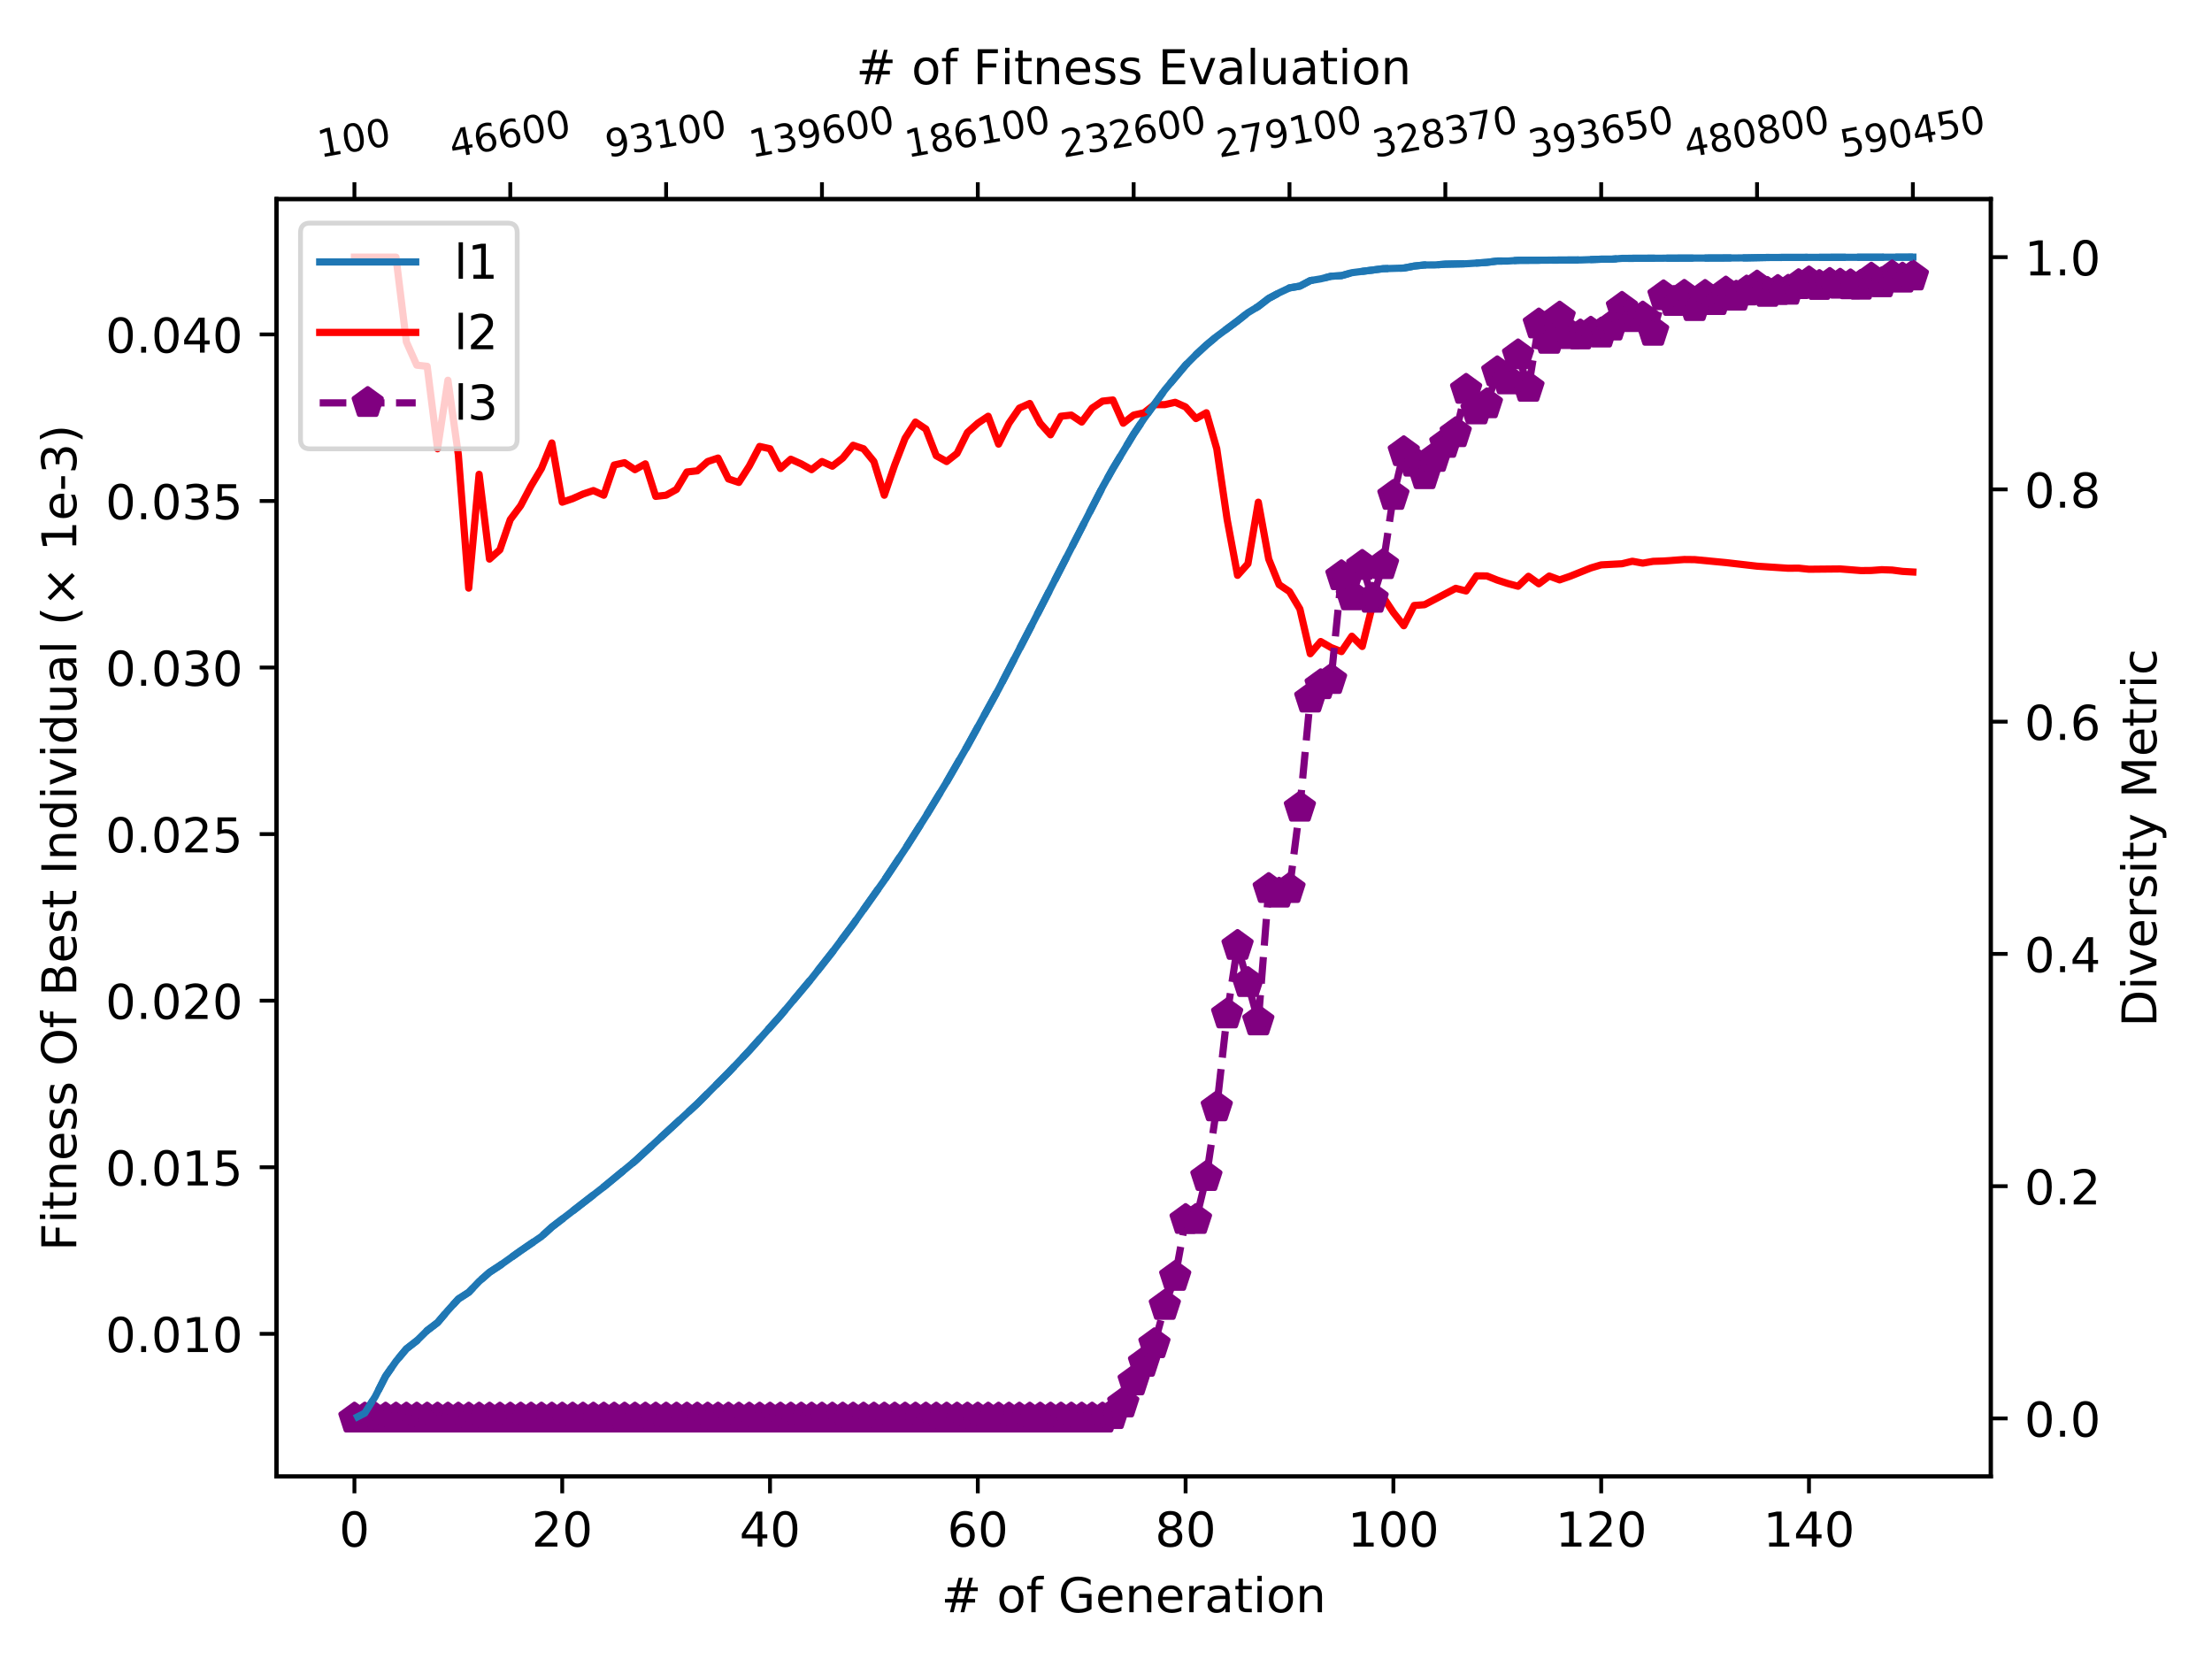 <?xml version="1.0" encoding="utf-8" standalone="no"?>
<!DOCTYPE svg PUBLIC "-//W3C//DTD SVG 1.1//EN"
  "http://www.w3.org/Graphics/SVG/1.1/DTD/svg11.dtd">
<!-- Created with matplotlib (https://matplotlib.org/) -->
<svg height="345.6pt" version="1.1" viewBox="0 0 460.8 345.6" width="460.8pt" xmlns="http://www.w3.org/2000/svg" xmlns:xlink="http://www.w3.org/1999/xlink">
 <defs>
  <style type="text/css">
*{stroke-linecap:butt;stroke-linejoin:round;}
  </style>
 </defs>
 <g id="figure_1">
  <g id="patch_1">
   <path d="M 0 345.6 
L 460.8 345.6 
L 460.8 0 
L 0 0 
z
" style="fill:#ffffff;"/>
  </g>
  <g id="axes_1">
   <g id="patch_2">
    <path d="M 57.6 307.584 
L 414.72 307.584 
L 414.72 41.472 
L 57.6 41.472 
z
" style="fill:#ffffff;"/>
   </g>
   <g id="matplotlib.axis_1">
    <g id="xtick_1">
     <g id="line2d_1">
      <defs>
       <path d="M 0 0 
L 0 3.5 
" id="m5b7ab33cc9" style="stroke:#000000;stroke-width:0.8;"/>
      </defs>
      <g>
       <use style="stroke:#000000;stroke-width:0.8;" x="73.833" xlink:href="#m5b7ab33cc9" y="307.584"/>
      </g>
     </g>
     <g id="text_1">
      <!-- 0 -->
      <defs>
       <path d="M 31.781 66.406 
Q 24.172 66.406 20.328 58.906 
Q 16.5 51.422 16.5 36.375 
Q 16.5 21.391 20.328 13.891 
Q 24.172 6.391 31.781 6.391 
Q 39.453 6.391 43.281 13.891 
Q 47.125 21.391 47.125 36.375 
Q 47.125 51.422 43.281 58.906 
Q 39.453 66.406 31.781 66.406 
z
M 31.781 74.219 
Q 44.047 74.219 50.516 64.516 
Q 56.984 54.828 56.984 36.375 
Q 56.984 17.969 50.516 8.266 
Q 44.047 -1.422 31.781 -1.422 
Q 19.531 -1.422 13.062 8.266 
Q 6.594 17.969 6.594 36.375 
Q 6.594 54.828 13.062 64.516 
Q 19.531 74.219 31.781 74.219 
z
" id="DejaVuSans-48"/>
      </defs>
      <g transform="translate(70.651 322.182)scale(0.1 -0.1)">
       <use xlink:href="#DejaVuSans-48"/>
      </g>
     </g>
    </g>
    <g id="xtick_2">
     <g id="line2d_2">
      <g>
       <use style="stroke:#000000;stroke-width:0.8;" x="117.12" xlink:href="#m5b7ab33cc9" y="307.584"/>
      </g>
     </g>
     <g id="text_2">
      <!-- 20 -->
      <defs>
       <path d="M 19.188 8.297 
L 53.609 8.297 
L 53.609 0 
L 7.328 0 
L 7.328 8.297 
Q 12.938 14.109 22.625 23.891 
Q 32.328 33.688 34.812 36.531 
Q 39.547 41.844 41.422 45.531 
Q 43.312 49.219 43.312 52.781 
Q 43.312 58.594 39.234 62.25 
Q 35.156 65.922 28.609 65.922 
Q 23.969 65.922 18.812 64.312 
Q 13.672 62.703 7.812 59.422 
L 7.812 69.391 
Q 13.766 71.781 18.938 73 
Q 24.125 74.219 28.422 74.219 
Q 39.75 74.219 46.484 68.547 
Q 53.219 62.891 53.219 53.422 
Q 53.219 48.922 51.531 44.891 
Q 49.859 40.875 45.406 35.406 
Q 44.188 33.984 37.641 27.219 
Q 31.109 20.453 19.188 8.297 
z
" id="DejaVuSans-50"/>
      </defs>
      <g transform="translate(110.757 322.182)scale(0.1 -0.1)">
       <use xlink:href="#DejaVuSans-50"/>
       <use x="63.623" xlink:href="#DejaVuSans-48"/>
      </g>
     </g>
    </g>
    <g id="xtick_3">
     <g id="line2d_3">
      <g>
       <use style="stroke:#000000;stroke-width:0.8;" x="160.407" xlink:href="#m5b7ab33cc9" y="307.584"/>
      </g>
     </g>
     <g id="text_3">
      <!-- 40 -->
      <defs>
       <path d="M 37.797 64.312 
L 12.891 25.391 
L 37.797 25.391 
z
M 35.203 72.906 
L 47.609 72.906 
L 47.609 25.391 
L 58.016 25.391 
L 58.016 17.188 
L 47.609 17.188 
L 47.609 0 
L 37.797 0 
L 37.797 17.188 
L 4.891 17.188 
L 4.891 26.703 
z
" id="DejaVuSans-52"/>
      </defs>
      <g transform="translate(154.045 322.182)scale(0.1 -0.1)">
       <use xlink:href="#DejaVuSans-52"/>
       <use x="63.623" xlink:href="#DejaVuSans-48"/>
      </g>
     </g>
    </g>
    <g id="xtick_4">
     <g id="line2d_4">
      <g>
       <use style="stroke:#000000;stroke-width:0.8;" x="203.695" xlink:href="#m5b7ab33cc9" y="307.584"/>
      </g>
     </g>
     <g id="text_4">
      <!-- 60 -->
      <defs>
       <path d="M 33.016 40.375 
Q 26.375 40.375 22.484 35.828 
Q 18.609 31.297 18.609 23.391 
Q 18.609 15.531 22.484 10.953 
Q 26.375 6.391 33.016 6.391 
Q 39.656 6.391 43.531 10.953 
Q 47.406 15.531 47.406 23.391 
Q 47.406 31.297 43.531 35.828 
Q 39.656 40.375 33.016 40.375 
z
M 52.594 71.297 
L 52.594 62.312 
Q 48.875 64.062 45.094 64.984 
Q 41.312 65.922 37.594 65.922 
Q 27.828 65.922 22.672 59.328 
Q 17.531 52.734 16.797 39.406 
Q 19.672 43.656 24.016 45.922 
Q 28.375 48.188 33.594 48.188 
Q 44.578 48.188 50.953 41.516 
Q 57.328 34.859 57.328 23.391 
Q 57.328 12.156 50.688 5.359 
Q 44.047 -1.422 33.016 -1.422 
Q 20.359 -1.422 13.672 8.266 
Q 6.984 17.969 6.984 36.375 
Q 6.984 53.656 15.188 63.938 
Q 23.391 74.219 37.203 74.219 
Q 40.922 74.219 44.703 73.484 
Q 48.484 72.75 52.594 71.297 
z
" id="DejaVuSans-54"/>
      </defs>
      <g transform="translate(197.332 322.182)scale(0.1 -0.1)">
       <use xlink:href="#DejaVuSans-54"/>
       <use x="63.623" xlink:href="#DejaVuSans-48"/>
      </g>
     </g>
    </g>
    <g id="xtick_5">
     <g id="line2d_5">
      <g>
       <use style="stroke:#000000;stroke-width:0.8;" x="246.982" xlink:href="#m5b7ab33cc9" y="307.584"/>
      </g>
     </g>
     <g id="text_5">
      <!-- 80 -->
      <defs>
       <path d="M 31.781 34.625 
Q 24.75 34.625 20.719 30.859 
Q 16.703 27.094 16.703 20.516 
Q 16.703 13.922 20.719 10.156 
Q 24.75 6.391 31.781 6.391 
Q 38.812 6.391 42.859 10.172 
Q 46.922 13.969 46.922 20.516 
Q 46.922 27.094 42.891 30.859 
Q 38.875 34.625 31.781 34.625 
z
M 21.922 38.812 
Q 15.578 40.375 12.031 44.719 
Q 8.5 49.078 8.5 55.328 
Q 8.5 64.062 14.719 69.141 
Q 20.953 74.219 31.781 74.219 
Q 42.672 74.219 48.875 69.141 
Q 55.078 64.062 55.078 55.328 
Q 55.078 49.078 51.531 44.719 
Q 48 40.375 41.703 38.812 
Q 48.828 37.156 52.797 32.312 
Q 56.781 27.484 56.781 20.516 
Q 56.781 9.906 50.312 4.234 
Q 43.844 -1.422 31.781 -1.422 
Q 19.734 -1.422 13.25 4.234 
Q 6.781 9.906 6.781 20.516 
Q 6.781 27.484 10.781 32.312 
Q 14.797 37.156 21.922 38.812 
z
M 18.312 54.391 
Q 18.312 48.734 21.844 45.562 
Q 25.391 42.391 31.781 42.391 
Q 38.141 42.391 41.719 45.562 
Q 45.312 48.734 45.312 54.391 
Q 45.312 60.062 41.719 63.234 
Q 38.141 66.406 31.781 66.406 
Q 25.391 66.406 21.844 63.234 
Q 18.312 60.062 18.312 54.391 
z
" id="DejaVuSans-56"/>
      </defs>
      <g transform="translate(240.619 322.182)scale(0.1 -0.1)">
       <use xlink:href="#DejaVuSans-56"/>
       <use x="63.623" xlink:href="#DejaVuSans-48"/>
      </g>
     </g>
    </g>
    <g id="xtick_6">
     <g id="line2d_6">
      <g>
       <use style="stroke:#000000;stroke-width:0.8;" x="290.269" xlink:href="#m5b7ab33cc9" y="307.584"/>
      </g>
     </g>
     <g id="text_6">
      <!-- 100 -->
      <defs>
       <path d="M 12.406 8.297 
L 28.516 8.297 
L 28.516 63.922 
L 10.984 60.406 
L 10.984 69.391 
L 28.422 72.906 
L 38.281 72.906 
L 38.281 8.297 
L 54.391 8.297 
L 54.391 0 
L 12.406 0 
z
" id="DejaVuSans-49"/>
      </defs>
      <g transform="translate(280.725 322.182)scale(0.1 -0.1)">
       <use xlink:href="#DejaVuSans-49"/>
       <use x="63.623" xlink:href="#DejaVuSans-48"/>
       <use x="127.246" xlink:href="#DejaVuSans-48"/>
      </g>
     </g>
    </g>
    <g id="xtick_7">
     <g id="line2d_7">
      <g>
       <use style="stroke:#000000;stroke-width:0.8;" x="333.556" xlink:href="#m5b7ab33cc9" y="307.584"/>
      </g>
     </g>
     <g id="text_7">
      <!-- 120 -->
      <g transform="translate(324.013 322.182)scale(0.1 -0.1)">
       <use xlink:href="#DejaVuSans-49"/>
       <use x="63.623" xlink:href="#DejaVuSans-50"/>
       <use x="127.246" xlink:href="#DejaVuSans-48"/>
      </g>
     </g>
    </g>
    <g id="xtick_8">
     <g id="line2d_8">
      <g>
       <use style="stroke:#000000;stroke-width:0.8;" x="376.844" xlink:href="#m5b7ab33cc9" y="307.584"/>
      </g>
     </g>
     <g id="text_8">
      <!-- 140 -->
      <g transform="translate(367.3 322.182)scale(0.1 -0.1)">
       <use xlink:href="#DejaVuSans-49"/>
       <use x="63.623" xlink:href="#DejaVuSans-52"/>
       <use x="127.246" xlink:href="#DejaVuSans-48"/>
      </g>
     </g>
    </g>
    <g id="text_9">
     <!-- # of Generation -->
     <defs>
      <path d="M 51.125 44 
L 36.922 44 
L 32.812 27.688 
L 47.125 27.688 
z
M 43.797 71.781 
L 38.719 51.516 
L 52.984 51.516 
L 58.109 71.781 
L 65.922 71.781 
L 60.891 51.516 
L 76.125 51.516 
L 76.125 44 
L 58.984 44 
L 54.984 27.688 
L 70.516 27.688 
L 70.516 20.219 
L 53.078 20.219 
L 48 0 
L 40.188 0 
L 45.219 20.219 
L 30.906 20.219 
L 25.875 0 
L 18.016 0 
L 23.094 20.219 
L 7.719 20.219 
L 7.719 27.688 
L 24.906 27.688 
L 29 44 
L 13.281 44 
L 13.281 51.516 
L 30.906 51.516 
L 35.891 71.781 
z
" id="DejaVuSans-35"/>
      <path id="DejaVuSans-32"/>
      <path d="M 30.609 48.391 
Q 23.391 48.391 19.188 42.75 
Q 14.984 37.109 14.984 27.297 
Q 14.984 17.484 19.156 11.844 
Q 23.344 6.203 30.609 6.203 
Q 37.797 6.203 41.984 11.859 
Q 46.188 17.531 46.188 27.297 
Q 46.188 37.016 41.984 42.703 
Q 37.797 48.391 30.609 48.391 
z
M 30.609 56 
Q 42.328 56 49.016 48.375 
Q 55.719 40.766 55.719 27.297 
Q 55.719 13.875 49.016 6.219 
Q 42.328 -1.422 30.609 -1.422 
Q 18.844 -1.422 12.172 6.219 
Q 5.516 13.875 5.516 27.297 
Q 5.516 40.766 12.172 48.375 
Q 18.844 56 30.609 56 
z
" id="DejaVuSans-111"/>
      <path d="M 37.109 75.984 
L 37.109 68.5 
L 28.516 68.5 
Q 23.688 68.5 21.797 66.547 
Q 19.922 64.594 19.922 59.516 
L 19.922 54.688 
L 34.719 54.688 
L 34.719 47.703 
L 19.922 47.703 
L 19.922 0 
L 10.891 0 
L 10.891 47.703 
L 2.297 47.703 
L 2.297 54.688 
L 10.891 54.688 
L 10.891 58.5 
Q 10.891 67.625 15.141 71.797 
Q 19.391 75.984 28.609 75.984 
z
" id="DejaVuSans-102"/>
      <path d="M 59.516 10.406 
L 59.516 29.984 
L 43.406 29.984 
L 43.406 38.094 
L 69.281 38.094 
L 69.281 6.781 
Q 63.578 2.734 56.688 0.656 
Q 49.812 -1.422 42 -1.422 
Q 24.906 -1.422 15.25 8.562 
Q 5.609 18.562 5.609 36.375 
Q 5.609 54.25 15.25 64.234 
Q 24.906 74.219 42 74.219 
Q 49.125 74.219 55.547 72.453 
Q 61.969 70.703 67.391 67.281 
L 67.391 56.781 
Q 61.922 61.422 55.766 63.766 
Q 49.609 66.109 42.828 66.109 
Q 29.438 66.109 22.719 58.641 
Q 16.016 51.172 16.016 36.375 
Q 16.016 21.625 22.719 14.156 
Q 29.438 6.688 42.828 6.688 
Q 48.047 6.688 52.141 7.594 
Q 56.25 8.5 59.516 10.406 
z
" id="DejaVuSans-71"/>
      <path d="M 56.203 29.594 
L 56.203 25.203 
L 14.891 25.203 
Q 15.484 15.922 20.484 11.062 
Q 25.484 6.203 34.422 6.203 
Q 39.594 6.203 44.453 7.469 
Q 49.312 8.734 54.109 11.281 
L 54.109 2.781 
Q 49.266 0.734 44.188 -0.344 
Q 39.109 -1.422 33.891 -1.422 
Q 20.797 -1.422 13.156 6.188 
Q 5.516 13.812 5.516 26.812 
Q 5.516 40.234 12.766 48.109 
Q 20.016 56 32.328 56 
Q 43.359 56 49.781 48.891 
Q 56.203 41.797 56.203 29.594 
z
M 47.219 32.234 
Q 47.125 39.594 43.094 43.984 
Q 39.062 48.391 32.422 48.391 
Q 24.906 48.391 20.391 44.141 
Q 15.875 39.891 15.188 32.172 
z
" id="DejaVuSans-101"/>
      <path d="M 54.891 33.016 
L 54.891 0 
L 45.906 0 
L 45.906 32.719 
Q 45.906 40.484 42.875 44.328 
Q 39.844 48.188 33.797 48.188 
Q 26.516 48.188 22.312 43.547 
Q 18.109 38.922 18.109 30.906 
L 18.109 0 
L 9.078 0 
L 9.078 54.688 
L 18.109 54.688 
L 18.109 46.188 
Q 21.344 51.125 25.703 53.562 
Q 30.078 56 35.797 56 
Q 45.219 56 50.047 50.172 
Q 54.891 44.344 54.891 33.016 
z
" id="DejaVuSans-110"/>
      <path d="M 41.109 46.297 
Q 39.594 47.172 37.812 47.578 
Q 36.031 48 33.891 48 
Q 26.266 48 22.188 43.047 
Q 18.109 38.094 18.109 28.812 
L 18.109 0 
L 9.078 0 
L 9.078 54.688 
L 18.109 54.688 
L 18.109 46.188 
Q 20.953 51.172 25.484 53.578 
Q 30.031 56 36.531 56 
Q 37.453 56 38.578 55.875 
Q 39.703 55.766 41.062 55.516 
z
" id="DejaVuSans-114"/>
      <path d="M 34.281 27.484 
Q 23.391 27.484 19.188 25 
Q 14.984 22.516 14.984 16.5 
Q 14.984 11.719 18.141 8.906 
Q 21.297 6.109 26.703 6.109 
Q 34.188 6.109 38.703 11.406 
Q 43.219 16.703 43.219 25.484 
L 43.219 27.484 
z
M 52.203 31.203 
L 52.203 0 
L 43.219 0 
L 43.219 8.297 
Q 40.141 3.328 35.547 0.953 
Q 30.953 -1.422 24.312 -1.422 
Q 15.922 -1.422 10.953 3.297 
Q 6 8.016 6 15.922 
Q 6 25.141 12.172 29.828 
Q 18.359 34.516 30.609 34.516 
L 43.219 34.516 
L 43.219 35.406 
Q 43.219 41.609 39.141 45 
Q 35.062 48.391 27.688 48.391 
Q 23 48.391 18.547 47.266 
Q 14.109 46.141 10.016 43.891 
L 10.016 52.203 
Q 14.938 54.109 19.578 55.047 
Q 24.219 56 28.609 56 
Q 40.484 56 46.344 49.844 
Q 52.203 43.703 52.203 31.203 
z
" id="DejaVuSans-97"/>
      <path d="M 18.312 70.219 
L 18.312 54.688 
L 36.812 54.688 
L 36.812 47.703 
L 18.312 47.703 
L 18.312 18.016 
Q 18.312 11.328 20.141 9.422 
Q 21.969 7.516 27.594 7.516 
L 36.812 7.516 
L 36.812 0 
L 27.594 0 
Q 17.188 0 13.234 3.875 
Q 9.281 7.766 9.281 18.016 
L 9.281 47.703 
L 2.688 47.703 
L 2.688 54.688 
L 9.281 54.688 
L 9.281 70.219 
z
" id="DejaVuSans-116"/>
      <path d="M 9.422 54.688 
L 18.406 54.688 
L 18.406 0 
L 9.422 0 
z
M 9.422 75.984 
L 18.406 75.984 
L 18.406 64.594 
L 9.422 64.594 
z
" id="DejaVuSans-105"/>
     </defs>
     <g transform="translate(196.08 335.861)scale(0.1 -0.1)">
      <use xlink:href="#DejaVuSans-35"/>
      <use x="83.789" xlink:href="#DejaVuSans-32"/>
      <use x="115.576" xlink:href="#DejaVuSans-111"/>
      <use x="176.758" xlink:href="#DejaVuSans-102"/>
      <use x="211.963" xlink:href="#DejaVuSans-32"/>
      <use x="243.75" xlink:href="#DejaVuSans-71"/>
      <use x="321.24" xlink:href="#DejaVuSans-101"/>
      <use x="382.764" xlink:href="#DejaVuSans-110"/>
      <use x="446.143" xlink:href="#DejaVuSans-101"/>
      <use x="507.666" xlink:href="#DejaVuSans-114"/>
      <use x="548.779" xlink:href="#DejaVuSans-97"/>
      <use x="610.059" xlink:href="#DejaVuSans-116"/>
      <use x="649.268" xlink:href="#DejaVuSans-105"/>
      <use x="677.051" xlink:href="#DejaVuSans-111"/>
      <use x="738.232" xlink:href="#DejaVuSans-110"/>
     </g>
    </g>
   </g>
   <g id="matplotlib.axis_2">
    <g id="ytick_1">
     <g id="line2d_9">
      <defs>
       <path d="M 0 0 
L -3.5 0 
" id="m2f59cc4da5" style="stroke:#000000;stroke-width:0.8;"/>
      </defs>
      <g>
       <use style="stroke:#000000;stroke-width:0.8;" x="57.6" xlink:href="#m2f59cc4da5" y="277.858"/>
      </g>
     </g>
     <g id="text_10">
      <!-- 0.010 -->
      <defs>
       <path d="M 10.688 12.406 
L 21 12.406 
L 21 0 
L 10.688 0 
z
" id="DejaVuSans-46"/>
      </defs>
      <g transform="translate(21.972 281.658)scale(0.1 -0.1)">
       <use xlink:href="#DejaVuSans-48"/>
       <use x="63.623" xlink:href="#DejaVuSans-46"/>
       <use x="95.41" xlink:href="#DejaVuSans-48"/>
       <use x="159.033" xlink:href="#DejaVuSans-49"/>
       <use x="222.656" xlink:href="#DejaVuSans-48"/>
      </g>
     </g>
    </g>
    <g id="ytick_2">
     <g id="line2d_10">
      <g>
       <use style="stroke:#000000;stroke-width:0.8;" x="57.6" xlink:href="#m2f59cc4da5" y="243.159"/>
      </g>
     </g>
     <g id="text_11">
      <!-- 0.015 -->
      <defs>
       <path d="M 10.797 72.906 
L 49.516 72.906 
L 49.516 64.594 
L 19.828 64.594 
L 19.828 46.734 
Q 21.969 47.469 24.109 47.828 
Q 26.266 48.188 28.422 48.188 
Q 40.625 48.188 47.75 41.5 
Q 54.891 34.812 54.891 23.391 
Q 54.891 11.625 47.562 5.094 
Q 40.234 -1.422 26.906 -1.422 
Q 22.312 -1.422 17.547 -0.641 
Q 12.797 0.141 7.719 1.703 
L 7.719 11.625 
Q 12.109 9.234 16.797 8.062 
Q 21.484 6.891 26.703 6.891 
Q 35.156 6.891 40.078 11.328 
Q 45.016 15.766 45.016 23.391 
Q 45.016 31 40.078 35.438 
Q 35.156 39.891 26.703 39.891 
Q 22.75 39.891 18.812 39.016 
Q 14.891 38.141 10.797 36.281 
z
" id="DejaVuSans-53"/>
      </defs>
      <g transform="translate(21.972 246.958)scale(0.1 -0.1)">
       <use xlink:href="#DejaVuSans-48"/>
       <use x="63.623" xlink:href="#DejaVuSans-46"/>
       <use x="95.41" xlink:href="#DejaVuSans-48"/>
       <use x="159.033" xlink:href="#DejaVuSans-49"/>
       <use x="222.656" xlink:href="#DejaVuSans-53"/>
      </g>
     </g>
    </g>
    <g id="ytick_3">
     <g id="line2d_11">
      <g>
       <use style="stroke:#000000;stroke-width:0.8;" x="57.6" xlink:href="#m2f59cc4da5" y="208.46"/>
      </g>
     </g>
     <g id="text_12">
      <!-- 0.020 -->
      <g transform="translate(21.972 212.259)scale(0.1 -0.1)">
       <use xlink:href="#DejaVuSans-48"/>
       <use x="63.623" xlink:href="#DejaVuSans-46"/>
       <use x="95.41" xlink:href="#DejaVuSans-48"/>
       <use x="159.033" xlink:href="#DejaVuSans-50"/>
       <use x="222.656" xlink:href="#DejaVuSans-48"/>
      </g>
     </g>
    </g>
    <g id="ytick_4">
     <g id="line2d_12">
      <g>
       <use style="stroke:#000000;stroke-width:0.8;" x="57.6" xlink:href="#m2f59cc4da5" y="173.761"/>
      </g>
     </g>
     <g id="text_13">
      <!-- 0.025 -->
      <g transform="translate(21.972 177.56)scale(0.1 -0.1)">
       <use xlink:href="#DejaVuSans-48"/>
       <use x="63.623" xlink:href="#DejaVuSans-46"/>
       <use x="95.41" xlink:href="#DejaVuSans-48"/>
       <use x="159.033" xlink:href="#DejaVuSans-50"/>
       <use x="222.656" xlink:href="#DejaVuSans-53"/>
      </g>
     </g>
    </g>
    <g id="ytick_5">
     <g id="line2d_13">
      <g>
       <use style="stroke:#000000;stroke-width:0.8;" x="57.6" xlink:href="#m2f59cc4da5" y="139.062"/>
      </g>
     </g>
     <g id="text_14">
      <!-- 0.030 -->
      <defs>
       <path d="M 40.578 39.312 
Q 47.656 37.797 51.625 33 
Q 55.609 28.219 55.609 21.188 
Q 55.609 10.406 48.188 4.484 
Q 40.766 -1.422 27.094 -1.422 
Q 22.516 -1.422 17.656 -0.516 
Q 12.797 0.391 7.625 2.203 
L 7.625 11.719 
Q 11.719 9.328 16.594 8.109 
Q 21.484 6.891 26.812 6.891 
Q 36.078 6.891 40.938 10.547 
Q 45.797 14.203 45.797 21.188 
Q 45.797 27.641 41.281 31.266 
Q 36.766 34.906 28.719 34.906 
L 20.219 34.906 
L 20.219 43.016 
L 29.109 43.016 
Q 36.375 43.016 40.234 45.922 
Q 44.094 48.828 44.094 54.297 
Q 44.094 59.906 40.109 62.906 
Q 36.141 65.922 28.719 65.922 
Q 24.656 65.922 20.016 65.031 
Q 15.375 64.156 9.812 62.312 
L 9.812 71.094 
Q 15.438 72.656 20.344 73.438 
Q 25.25 74.219 29.594 74.219 
Q 40.828 74.219 47.359 69.109 
Q 53.906 64.016 53.906 55.328 
Q 53.906 49.266 50.438 45.094 
Q 46.969 40.922 40.578 39.312 
z
" id="DejaVuSans-51"/>
      </defs>
      <g transform="translate(21.972 142.861)scale(0.1 -0.1)">
       <use xlink:href="#DejaVuSans-48"/>
       <use x="63.623" xlink:href="#DejaVuSans-46"/>
       <use x="95.41" xlink:href="#DejaVuSans-48"/>
       <use x="159.033" xlink:href="#DejaVuSans-51"/>
       <use x="222.656" xlink:href="#DejaVuSans-48"/>
      </g>
     </g>
    </g>
    <g id="ytick_6">
     <g id="line2d_14">
      <g>
       <use style="stroke:#000000;stroke-width:0.8;" x="57.6" xlink:href="#m2f59cc4da5" y="104.363"/>
      </g>
     </g>
     <g id="text_15">
      <!-- 0.035 -->
      <g transform="translate(21.972 108.162)scale(0.1 -0.1)">
       <use xlink:href="#DejaVuSans-48"/>
       <use x="63.623" xlink:href="#DejaVuSans-46"/>
       <use x="95.41" xlink:href="#DejaVuSans-48"/>
       <use x="159.033" xlink:href="#DejaVuSans-51"/>
       <use x="222.656" xlink:href="#DejaVuSans-53"/>
      </g>
     </g>
    </g>
    <g id="ytick_7">
     <g id="line2d_15">
      <g>
       <use style="stroke:#000000;stroke-width:0.8;" x="57.6" xlink:href="#m2f59cc4da5" y="69.663"/>
      </g>
     </g>
     <g id="text_16">
      <!-- 0.040 -->
      <g transform="translate(21.972 73.463)scale(0.1 -0.1)">
       <use xlink:href="#DejaVuSans-48"/>
       <use x="63.623" xlink:href="#DejaVuSans-46"/>
       <use x="95.41" xlink:href="#DejaVuSans-48"/>
       <use x="159.033" xlink:href="#DejaVuSans-52"/>
       <use x="222.656" xlink:href="#DejaVuSans-48"/>
      </g>
     </g>
    </g>
    <g id="text_17">
     <!-- Fitness Of Best Individual (× 1e-3) -->
     <defs>
      <path d="M 9.812 72.906 
L 51.703 72.906 
L 51.703 64.594 
L 19.672 64.594 
L 19.672 43.109 
L 48.578 43.109 
L 48.578 34.812 
L 19.672 34.812 
L 19.672 0 
L 9.812 0 
z
" id="DejaVuSans-70"/>
      <path d="M 44.281 53.078 
L 44.281 44.578 
Q 40.484 46.531 36.375 47.5 
Q 32.281 48.484 27.875 48.484 
Q 21.188 48.484 17.844 46.438 
Q 14.5 44.391 14.5 40.281 
Q 14.5 37.156 16.891 35.375 
Q 19.281 33.594 26.516 31.984 
L 29.594 31.297 
Q 39.156 29.25 43.188 25.516 
Q 47.219 21.781 47.219 15.094 
Q 47.219 7.469 41.188 3.016 
Q 35.156 -1.422 24.609 -1.422 
Q 20.219 -1.422 15.453 -0.562 
Q 10.688 0.297 5.422 2 
L 5.422 11.281 
Q 10.406 8.688 15.234 7.391 
Q 20.062 6.109 24.812 6.109 
Q 31.156 6.109 34.562 8.281 
Q 37.984 10.453 37.984 14.406 
Q 37.984 18.062 35.516 20.016 
Q 33.062 21.969 24.703 23.781 
L 21.578 24.516 
Q 13.234 26.266 9.516 29.906 
Q 5.812 33.547 5.812 39.891 
Q 5.812 47.609 11.281 51.797 
Q 16.75 56 26.812 56 
Q 31.781 56 36.172 55.266 
Q 40.578 54.547 44.281 53.078 
z
" id="DejaVuSans-115"/>
      <path d="M 39.406 66.219 
Q 28.656 66.219 22.328 58.203 
Q 16.016 50.203 16.016 36.375 
Q 16.016 22.609 22.328 14.594 
Q 28.656 6.594 39.406 6.594 
Q 50.141 6.594 56.422 14.594 
Q 62.703 22.609 62.703 36.375 
Q 62.703 50.203 56.422 58.203 
Q 50.141 66.219 39.406 66.219 
z
M 39.406 74.219 
Q 54.734 74.219 63.906 63.938 
Q 73.094 53.656 73.094 36.375 
Q 73.094 19.141 63.906 8.859 
Q 54.734 -1.422 39.406 -1.422 
Q 24.031 -1.422 14.812 8.828 
Q 5.609 19.094 5.609 36.375 
Q 5.609 53.656 14.812 63.938 
Q 24.031 74.219 39.406 74.219 
z
" id="DejaVuSans-79"/>
      <path d="M 19.672 34.812 
L 19.672 8.109 
L 35.5 8.109 
Q 43.453 8.109 47.281 11.406 
Q 51.125 14.703 51.125 21.484 
Q 51.125 28.328 47.281 31.562 
Q 43.453 34.812 35.5 34.812 
z
M 19.672 64.797 
L 19.672 42.828 
L 34.281 42.828 
Q 41.5 42.828 45.031 45.531 
Q 48.578 48.25 48.578 53.812 
Q 48.578 59.328 45.031 62.062 
Q 41.5 64.797 34.281 64.797 
z
M 9.812 72.906 
L 35.016 72.906 
Q 46.297 72.906 52.391 68.219 
Q 58.5 63.531 58.5 54.891 
Q 58.5 48.188 55.375 44.234 
Q 52.25 40.281 46.188 39.312 
Q 53.469 37.75 57.5 32.781 
Q 61.531 27.828 61.531 20.406 
Q 61.531 10.641 54.891 5.312 
Q 48.25 0 35.984 0 
L 9.812 0 
z
" id="DejaVuSans-66"/>
      <path d="M 9.812 72.906 
L 19.672 72.906 
L 19.672 0 
L 9.812 0 
z
" id="DejaVuSans-73"/>
      <path d="M 45.406 46.391 
L 45.406 75.984 
L 54.391 75.984 
L 54.391 0 
L 45.406 0 
L 45.406 8.203 
Q 42.578 3.328 38.25 0.953 
Q 33.938 -1.422 27.875 -1.422 
Q 17.969 -1.422 11.734 6.484 
Q 5.516 14.406 5.516 27.297 
Q 5.516 40.188 11.734 48.094 
Q 17.969 56 27.875 56 
Q 33.938 56 38.25 53.625 
Q 42.578 51.266 45.406 46.391 
z
M 14.797 27.297 
Q 14.797 17.391 18.875 11.75 
Q 22.953 6.109 30.078 6.109 
Q 37.203 6.109 41.297 11.75 
Q 45.406 17.391 45.406 27.297 
Q 45.406 37.203 41.297 42.844 
Q 37.203 48.484 30.078 48.484 
Q 22.953 48.484 18.875 42.844 
Q 14.797 37.203 14.797 27.297 
z
" id="DejaVuSans-100"/>
      <path d="M 2.984 54.688 
L 12.5 54.688 
L 29.594 8.797 
L 46.688 54.688 
L 56.203 54.688 
L 35.688 0 
L 23.484 0 
z
" id="DejaVuSans-118"/>
      <path d="M 8.5 21.578 
L 8.5 54.688 
L 17.484 54.688 
L 17.484 21.922 
Q 17.484 14.156 20.5 10.266 
Q 23.531 6.391 29.594 6.391 
Q 36.859 6.391 41.078 11.031 
Q 45.312 15.672 45.312 23.688 
L 45.312 54.688 
L 54.297 54.688 
L 54.297 0 
L 45.312 0 
L 45.312 8.406 
Q 42.047 3.422 37.719 1 
Q 33.406 -1.422 27.688 -1.422 
Q 18.266 -1.422 13.375 4.438 
Q 8.5 10.297 8.5 21.578 
z
M 31.109 56 
z
" id="DejaVuSans-117"/>
      <path d="M 9.422 75.984 
L 18.406 75.984 
L 18.406 0 
L 9.422 0 
z
" id="DejaVuSans-108"/>
      <path d="M 31 75.875 
Q 24.469 64.656 21.281 53.656 
Q 18.109 42.672 18.109 31.391 
Q 18.109 20.125 21.312 9.062 
Q 24.516 -2 31 -13.188 
L 23.188 -13.188 
Q 15.875 -1.703 12.234 9.375 
Q 8.594 20.453 8.594 31.391 
Q 8.594 42.281 12.203 53.312 
Q 15.828 64.359 23.188 75.875 
z
" id="DejaVuSans-40"/>
      <path d="M 70.125 53.719 
L 47.797 31.297 
L 70.125 8.984 
L 64.312 3.078 
L 41.891 25.484 
L 19.484 3.078 
L 13.719 8.984 
L 35.984 31.297 
L 13.719 53.719 
L 19.484 59.625 
L 41.891 37.203 
L 64.312 59.625 
z
" id="DejaVuSans-215"/>
      <path d="M 4.891 31.391 
L 31.203 31.391 
L 31.203 23.391 
L 4.891 23.391 
z
" id="DejaVuSans-45"/>
      <path d="M 8.016 75.875 
L 15.828 75.875 
Q 23.141 64.359 26.781 53.312 
Q 30.422 42.281 30.422 31.391 
Q 30.422 20.453 26.781 9.375 
Q 23.141 -1.703 15.828 -13.188 
L 8.016 -13.188 
Q 14.5 -2 17.703 9.062 
Q 20.906 20.125 20.906 31.391 
Q 20.906 42.672 17.703 53.656 
Q 14.5 64.656 8.016 75.875 
z
" id="DejaVuSans-41"/>
     </defs>
     <g transform="translate(15.892 260.601)rotate(-90)scale(0.1 -0.1)">
      <use xlink:href="#DejaVuSans-70"/>
      <use x="57.41" xlink:href="#DejaVuSans-105"/>
      <use x="85.193" xlink:href="#DejaVuSans-116"/>
      <use x="124.402" xlink:href="#DejaVuSans-110"/>
      <use x="187.781" xlink:href="#DejaVuSans-101"/>
      <use x="249.305" xlink:href="#DejaVuSans-115"/>
      <use x="301.404" xlink:href="#DejaVuSans-115"/>
      <use x="353.504" xlink:href="#DejaVuSans-32"/>
      <use x="385.291" xlink:href="#DejaVuSans-79"/>
      <use x="464.002" xlink:href="#DejaVuSans-102"/>
      <use x="499.207" xlink:href="#DejaVuSans-32"/>
      <use x="530.994" xlink:href="#DejaVuSans-66"/>
      <use x="599.598" xlink:href="#DejaVuSans-101"/>
      <use x="661.121" xlink:href="#DejaVuSans-115"/>
      <use x="713.221" xlink:href="#DejaVuSans-116"/>
      <use x="752.43" xlink:href="#DejaVuSans-32"/>
      <use x="784.217" xlink:href="#DejaVuSans-73"/>
      <use x="813.709" xlink:href="#DejaVuSans-110"/>
      <use x="877.088" xlink:href="#DejaVuSans-100"/>
      <use x="940.564" xlink:href="#DejaVuSans-105"/>
      <use x="968.348" xlink:href="#DejaVuSans-118"/>
      <use x="1027.527" xlink:href="#DejaVuSans-105"/>
      <use x="1055.311" xlink:href="#DejaVuSans-100"/>
      <use x="1118.787" xlink:href="#DejaVuSans-117"/>
      <use x="1182.166" xlink:href="#DejaVuSans-97"/>
      <use x="1243.445" xlink:href="#DejaVuSans-108"/>
      <use x="1271.229" xlink:href="#DejaVuSans-32"/>
      <use x="1303.016" xlink:href="#DejaVuSans-40"/>
      <use x="1342.029" xlink:href="#DejaVuSans-215"/>
      <use x="1425.818" xlink:href="#DejaVuSans-32"/>
      <use x="1457.605" xlink:href="#DejaVuSans-49"/>
      <use x="1521.229" xlink:href="#DejaVuSans-101"/>
      <use x="1582.752" xlink:href="#DejaVuSans-45"/>
      <use x="1618.836" xlink:href="#DejaVuSans-51"/>
      <use x="1682.459" xlink:href="#DejaVuSans-41"/>
     </g>
    </g>
   </g>
   <g id="line2d_16">
    <path clip-path="url(#p223b4f7b1d)" d="M 73.833 295.488 
L 75.997 294.371 
L 78.161 290.937 
L 80.326 286.689 
L 82.49 283.586 
L 84.655 280.993 
L 86.819 279.311 
L 88.983 277.172 
L 91.148 275.523 
L 93.312 272.979 
L 95.476 270.611 
L 97.641 269.215 
L 99.805 266.939 
L 101.969 265.045 
L 104.134 263.627 
L 108.463 260.55 
L 112.791 257.59 
L 114.956 255.622 
L 119.284 252.291 
L 125.777 247.251 
L 132.271 241.897 
L 145.257 229.932 
L 151.75 223.432 
L 156.079 218.861 
L 162.572 211.597 
L 169.065 203.842 
L 173.393 198.335 
L 177.722 192.548 
L 184.215 183.389 
L 188.544 176.888 
L 192.873 170.047 
L 197.201 162.904 
L 201.53 155.387 
L 208.023 143.561 
L 214.516 131.039 
L 229.667 101.497 
L 231.831 97.622 
L 236.16 90.433 
L 238.324 87.198 
L 242.653 81.219 
L 246.982 76.06 
L 249.146 73.88 
L 251.311 71.87 
L 253.475 70.074 
L 257.804 66.851 
L 259.968 65.142 
L 262.132 63.832 
L 264.297 62.163 
L 266.461 61.005 
L 268.625 59.976 
L 270.79 59.603 
L 272.954 58.457 
L 275.119 58.094 
L 277.283 57.549 
L 279.447 57.421 
L 281.612 56.809 
L 288.105 55.977 
L 292.433 55.844 
L 294.598 55.427 
L 296.762 55.194 
L 298.927 55.191 
L 301.091 55.032 
L 305.42 54.942 
L 309.748 54.659 
L 311.913 54.38 
L 314.077 54.38 
L 316.241 54.234 
L 329.228 54.156 
L 333.556 53.997 
L 335.721 53.997 
L 337.885 53.824 
L 363.857 53.723 
L 368.186 53.637 
L 398.487 53.568 
L 398.487 53.568 
" style="fill:none;stroke:#1f77b4;stroke-linecap:square;stroke-width:1.5;"/>
   </g>
   <g id="patch_3">
    <path d="M 57.6 307.584 
L 57.6 41.472 
" style="fill:none;stroke:#000000;stroke-linecap:square;stroke-linejoin:miter;stroke-width:0.8;"/>
   </g>
   <g id="patch_4">
    <path d="M 414.72 307.584 
L 414.72 41.472 
" style="fill:none;stroke:#000000;stroke-linecap:square;stroke-linejoin:miter;stroke-width:0.8;"/>
   </g>
   <g id="patch_5">
    <path d="M 57.6 307.584 
L 414.72 307.584 
" style="fill:none;stroke:#000000;stroke-linecap:square;stroke-linejoin:miter;stroke-width:0.8;"/>
   </g>
   <g id="patch_6">
    <path d="M 57.6 41.472 
L 414.72 41.472 
" style="fill:none;stroke:#000000;stroke-linecap:square;stroke-linejoin:miter;stroke-width:0.8;"/>
   </g>
  </g>
  <g id="axes_2">
   <g id="matplotlib.axis_3">
    <g id="ytick_8">
     <g id="line2d_17">
      <defs>
       <path d="M 0 0 
L 3.5 0 
" id="mf0c8766dd6" style="stroke:#000000;stroke-width:0.8;"/>
      </defs>
      <g>
       <use style="stroke:#000000;stroke-width:0.8;" x="414.72" xlink:href="#mf0c8766dd6" y="295.488"/>
      </g>
     </g>
     <g id="text_18">
      <!-- 0.0 -->
      <g transform="translate(421.72 299.287)scale(0.1 -0.1)">
       <use xlink:href="#DejaVuSans-48"/>
       <use x="63.623" xlink:href="#DejaVuSans-46"/>
       <use x="95.41" xlink:href="#DejaVuSans-48"/>
      </g>
     </g>
    </g>
    <g id="ytick_9">
     <g id="line2d_18">
      <g>
       <use style="stroke:#000000;stroke-width:0.8;" x="414.72" xlink:href="#mf0c8766dd6" y="247.104"/>
      </g>
     </g>
     <g id="text_19">
      <!-- 0.2 -->
      <g transform="translate(421.72 250.903)scale(0.1 -0.1)">
       <use xlink:href="#DejaVuSans-48"/>
       <use x="63.623" xlink:href="#DejaVuSans-46"/>
       <use x="95.41" xlink:href="#DejaVuSans-50"/>
      </g>
     </g>
    </g>
    <g id="ytick_10">
     <g id="line2d_19">
      <g>
       <use style="stroke:#000000;stroke-width:0.8;" x="414.72" xlink:href="#mf0c8766dd6" y="198.72"/>
      </g>
     </g>
     <g id="text_20">
      <!-- 0.4 -->
      <g transform="translate(421.72 202.519)scale(0.1 -0.1)">
       <use xlink:href="#DejaVuSans-48"/>
       <use x="63.623" xlink:href="#DejaVuSans-46"/>
       <use x="95.41" xlink:href="#DejaVuSans-52"/>
      </g>
     </g>
    </g>
    <g id="ytick_11">
     <g id="line2d_20">
      <g>
       <use style="stroke:#000000;stroke-width:0.8;" x="414.72" xlink:href="#mf0c8766dd6" y="150.336"/>
      </g>
     </g>
     <g id="text_21">
      <!-- 0.6 -->
      <g transform="translate(421.72 154.135)scale(0.1 -0.1)">
       <use xlink:href="#DejaVuSans-48"/>
       <use x="63.623" xlink:href="#DejaVuSans-46"/>
       <use x="95.41" xlink:href="#DejaVuSans-54"/>
      </g>
     </g>
    </g>
    <g id="ytick_12">
     <g id="line2d_21">
      <g>
       <use style="stroke:#000000;stroke-width:0.8;" x="414.72" xlink:href="#mf0c8766dd6" y="101.952"/>
      </g>
     </g>
     <g id="text_22">
      <!-- 0.8 -->
      <g transform="translate(421.72 105.751)scale(0.1 -0.1)">
       <use xlink:href="#DejaVuSans-48"/>
       <use x="63.623" xlink:href="#DejaVuSans-46"/>
       <use x="95.41" xlink:href="#DejaVuSans-56"/>
      </g>
     </g>
    </g>
    <g id="ytick_13">
     <g id="line2d_22">
      <g>
       <use style="stroke:#000000;stroke-width:0.8;" x="414.72" xlink:href="#mf0c8766dd6" y="53.568"/>
      </g>
     </g>
     <g id="text_23">
      <!-- 1.0 -->
      <g transform="translate(421.72 57.367)scale(0.1 -0.1)">
       <use xlink:href="#DejaVuSans-49"/>
       <use x="63.623" xlink:href="#DejaVuSans-46"/>
       <use x="95.41" xlink:href="#DejaVuSans-48"/>
      </g>
     </g>
    </g>
    <g id="text_24">
     <!-- Diversity Metric -->
     <defs>
      <path d="M 19.672 64.797 
L 19.672 8.109 
L 31.594 8.109 
Q 46.688 8.109 53.688 14.938 
Q 60.688 21.781 60.688 36.531 
Q 60.688 51.172 53.688 57.984 
Q 46.688 64.797 31.594 64.797 
z
M 9.812 72.906 
L 30.078 72.906 
Q 51.266 72.906 61.172 64.094 
Q 71.094 55.281 71.094 36.531 
Q 71.094 17.672 61.125 8.828 
Q 51.172 0 30.078 0 
L 9.812 0 
z
" id="DejaVuSans-68"/>
      <path d="M 32.172 -5.078 
Q 28.375 -14.844 24.75 -17.812 
Q 21.141 -20.797 15.094 -20.797 
L 7.906 -20.797 
L 7.906 -13.281 
L 13.188 -13.281 
Q 16.891 -13.281 18.938 -11.516 
Q 21 -9.766 23.484 -3.219 
L 25.094 0.875 
L 2.984 54.688 
L 12.5 54.688 
L 29.594 11.922 
L 46.688 54.688 
L 56.203 54.688 
z
" id="DejaVuSans-121"/>
      <path d="M 9.812 72.906 
L 24.516 72.906 
L 43.109 23.297 
L 61.812 72.906 
L 76.516 72.906 
L 76.516 0 
L 66.891 0 
L 66.891 64.016 
L 48.094 14.016 
L 38.188 14.016 
L 19.391 64.016 
L 19.391 0 
L 9.812 0 
z
" id="DejaVuSans-77"/>
      <path d="M 48.781 52.594 
L 48.781 44.188 
Q 44.969 46.297 41.141 47.344 
Q 37.312 48.391 33.406 48.391 
Q 24.656 48.391 19.812 42.844 
Q 14.984 37.312 14.984 27.297 
Q 14.984 17.281 19.812 11.734 
Q 24.656 6.203 33.406 6.203 
Q 37.312 6.203 41.141 7.25 
Q 44.969 8.297 48.781 10.406 
L 48.781 2.094 
Q 45.016 0.344 40.984 -0.531 
Q 36.969 -1.422 32.422 -1.422 
Q 20.062 -1.422 12.781 6.344 
Q 5.516 14.109 5.516 27.297 
Q 5.516 40.672 12.859 48.328 
Q 20.219 56 33.016 56 
Q 37.156 56 41.109 55.141 
Q 45.062 54.297 48.781 52.594 
z
" id="DejaVuSans-99"/>
     </defs>
     <g transform="translate(449.222 213.905)rotate(-90)scale(0.1 -0.1)">
      <use xlink:href="#DejaVuSans-68"/>
      <use x="77.002" xlink:href="#DejaVuSans-105"/>
      <use x="104.785" xlink:href="#DejaVuSans-118"/>
      <use x="163.965" xlink:href="#DejaVuSans-101"/>
      <use x="225.488" xlink:href="#DejaVuSans-114"/>
      <use x="266.602" xlink:href="#DejaVuSans-115"/>
      <use x="318.701" xlink:href="#DejaVuSans-105"/>
      <use x="346.484" xlink:href="#DejaVuSans-116"/>
      <use x="385.693" xlink:href="#DejaVuSans-121"/>
      <use x="444.873" xlink:href="#DejaVuSans-32"/>
      <use x="476.66" xlink:href="#DejaVuSans-77"/>
      <use x="562.939" xlink:href="#DejaVuSans-101"/>
      <use x="624.463" xlink:href="#DejaVuSans-116"/>
      <use x="663.672" xlink:href="#DejaVuSans-114"/>
      <use x="704.785" xlink:href="#DejaVuSans-105"/>
      <use x="732.568" xlink:href="#DejaVuSans-99"/>
     </g>
    </g>
   </g>
   <g id="line2d_23">
    <path clip-path="url(#p223b4f7b1d)" d="M 73.833 53.568 
L 82.49 53.568 
L 84.655 71.228 
L 86.819 76.067 
L 88.983 76.308 
L 91.148 93.485 
L 93.312 79.212 
L 95.476 94.694 
L 97.641 122.515 
L 99.805 98.807 
L 101.969 116.467 
L 104.134 114.532 
L 106.298 108.242 
L 108.463 105.339 
L 110.627 101.226 
L 112.791 97.597 
L 114.956 92.275 
L 117.12 104.613 
L 119.284 103.887 
L 121.449 102.92 
L 123.613 102.194 
L 125.777 103.162 
L 127.942 96.872 
L 130.106 96.388 
L 132.271 97.839 
L 134.435 96.63 
L 136.599 103.404 
L 138.764 103.162 
L 140.928 101.952 
L 143.092 98.323 
L 145.257 98.081 
L 147.421 96.146 
L 149.585 95.42 
L 151.75 99.775 
L 153.914 100.5 
L 156.079 97.114 
L 158.243 93.001 
L 160.407 93.485 
L 162.572 97.597 
L 164.736 95.662 
L 166.9 96.63 
L 169.065 97.839 
L 171.229 96.146 
L 173.393 97.114 
L 175.558 95.42 
L 177.722 92.759 
L 179.887 93.485 
L 182.051 96.146 
L 184.215 103.162 
L 186.38 96.872 
L 188.544 91.308 
L 190.708 87.921 
L 192.873 89.372 
L 195.037 94.936 
L 197.201 96.146 
L 199.366 94.452 
L 201.53 90.098 
L 203.695 88.163 
L 205.859 86.711 
L 208.023 92.517 
L 210.188 88.163 
L 212.352 85.018 
L 214.516 84.05 
L 216.681 88.163 
L 218.845 90.582 
L 221.009 86.711 
L 223.174 86.469 
L 225.338 87.921 
L 227.503 85.018 
L 229.667 83.566 
L 231.831 83.324 
L 233.996 88.163 
L 236.16 86.469 
L 238.324 85.985 
L 240.489 84.292 
L 242.653 84.292 
L 244.817 83.808 
L 246.982 84.776 
L 249.146 87.195 
L 251.311 85.985 
L 253.475 93.485 
L 255.639 108.242 
L 257.804 119.854 
L 259.968 117.435 
L 262.132 104.613 
L 264.297 116.467 
L 266.461 121.789 
L 268.625 123.241 
L 270.79 126.87 
L 272.954 136.184 
L 275.119 133.644 
L 277.283 134.893 
L 279.447 135.74 
L 281.612 132.535 
L 283.776 134.672 
L 285.94 125.971 
L 288.105 124.338 
L 290.269 127.596 
L 292.433 130.352 
L 294.598 126.129 
L 296.762 125.968 
L 303.255 122.559 
L 305.42 123.109 
L 307.584 119.961 
L 309.748 119.979 
L 311.913 120.847 
L 314.077 121.548 
L 316.241 122.125 
L 318.406 120.056 
L 320.57 121.614 
L 322.735 120.003 
L 324.899 120.801 
L 327.063 120.051 
L 331.392 118.316 
L 333.556 117.674 
L 337.885 117.439 
L 340.049 116.917 
L 342.214 117.311 
L 344.378 116.936 
L 346.543 116.87 
L 350.871 116.556 
L 353.036 116.578 
L 359.529 117.198 
L 366.022 117.944 
L 372.515 118.374 
L 374.679 118.354 
L 376.844 118.583 
L 383.337 118.52 
L 387.665 118.863 
L 389.83 118.842 
L 391.994 118.679 
L 394.159 118.754 
L 396.323 119.032 
L 398.487 119.156 
L 398.487 119.156 
" style="fill:none;stroke:#ff0000;stroke-linecap:square;stroke-width:1.5;"/>
   </g>
   <g id="line2d_24">
    <path clip-path="url(#p223b4f7b1d)" d="M 73.833 295.488 
L 229.667 295.488 
L 231.831 294.762 
L 233.996 292.343 
L 236.16 287.747 
L 240.489 280.005 
L 242.653 272.022 
L 244.817 265.974 
L 246.982 254.12 
L 249.146 254.12 
L 251.311 245.169 
L 253.475 230.653 
L 255.639 211.3 
L 257.804 197.027 
L 262.132 212.751 
L 264.297 185.172 
L 266.461 186.14 
L 268.625 185.172 
L 270.79 168.238 
L 272.954 145.498 
L 275.119 142.716 
L 277.283 141.627 
L 279.447 120.015 
L 281.612 124.209 
L 283.776 117.858 
L 285.94 124.713 
L 288.105 117.709 
L 290.269 103.283 
L 292.433 94.174 
L 294.598 96.358 
L 296.762 98.961 
L 298.927 95.364 
L 301.091 92.438 
L 303.255 90.218 
L 305.42 81.18 
L 307.584 85.474 
L 309.748 84.201 
L 311.913 77.524 
L 314.077 79.22 
L 316.241 74.001 
L 318.406 80.76 
L 320.57 67.563 
L 322.735 70.77 
L 324.899 66.126 
L 327.063 69.777 
L 329.228 69.855 
L 331.392 69.28 
L 333.556 69.464 
L 335.721 68.002 
L 337.885 64.096 
L 340.049 66.241 
L 342.214 66.122 
L 344.378 69.089 
L 346.543 61.69 
L 348.707 62.877 
L 350.871 61.6 
L 353.036 63.944 
L 355.2 61.613 
L 357.364 62.696 
L 359.529 60.911 
L 361.693 61.776 
L 366.022 59.661 
L 368.186 60.989 
L 370.351 60.588 
L 372.515 60.546 
L 374.679 59.376 
L 376.844 58.809 
L 379.008 59.549 
L 381.172 59.118 
L 385.501 59.414 
L 387.665 59.501 
L 389.83 58.021 
L 391.994 58.996 
L 394.159 57.551 
L 396.323 58.016 
L 398.487 57.565 
L 398.487 57.565 
" style="fill:none;stroke:#800080;stroke-dasharray:5.55,2.4;stroke-dashoffset:0;stroke-width:1.5;"/>
    <defs>
     <path d="M 0 -3 
L -2.853 -0.927 
L -1.763 2.427 
L 1.763 2.427 
L 2.853 -0.927 
z
" id="m0b734b623c" style="stroke:#800080;stroke-linejoin:miter;"/>
    </defs>
    <g clip-path="url(#p223b4f7b1d)">
     <use style="fill:#800080;stroke:#800080;stroke-linejoin:miter;" x="73.833" xlink:href="#m0b734b623c" y="295.488"/>
     <use style="fill:#800080;stroke:#800080;stroke-linejoin:miter;" x="75.997" xlink:href="#m0b734b623c" y="295.488"/>
     <use style="fill:#800080;stroke:#800080;stroke-linejoin:miter;" x="78.161" xlink:href="#m0b734b623c" y="295.488"/>
     <use style="fill:#800080;stroke:#800080;stroke-linejoin:miter;" x="80.326" xlink:href="#m0b734b623c" y="295.488"/>
     <use style="fill:#800080;stroke:#800080;stroke-linejoin:miter;" x="82.49" xlink:href="#m0b734b623c" y="295.488"/>
     <use style="fill:#800080;stroke:#800080;stroke-linejoin:miter;" x="84.655" xlink:href="#m0b734b623c" y="295.488"/>
     <use style="fill:#800080;stroke:#800080;stroke-linejoin:miter;" x="86.819" xlink:href="#m0b734b623c" y="295.488"/>
     <use style="fill:#800080;stroke:#800080;stroke-linejoin:miter;" x="88.983" xlink:href="#m0b734b623c" y="295.488"/>
     <use style="fill:#800080;stroke:#800080;stroke-linejoin:miter;" x="91.148" xlink:href="#m0b734b623c" y="295.488"/>
     <use style="fill:#800080;stroke:#800080;stroke-linejoin:miter;" x="93.312" xlink:href="#m0b734b623c" y="295.488"/>
     <use style="fill:#800080;stroke:#800080;stroke-linejoin:miter;" x="95.476" xlink:href="#m0b734b623c" y="295.488"/>
     <use style="fill:#800080;stroke:#800080;stroke-linejoin:miter;" x="97.641" xlink:href="#m0b734b623c" y="295.488"/>
     <use style="fill:#800080;stroke:#800080;stroke-linejoin:miter;" x="99.805" xlink:href="#m0b734b623c" y="295.488"/>
     <use style="fill:#800080;stroke:#800080;stroke-linejoin:miter;" x="101.969" xlink:href="#m0b734b623c" y="295.488"/>
     <use style="fill:#800080;stroke:#800080;stroke-linejoin:miter;" x="104.134" xlink:href="#m0b734b623c" y="295.488"/>
     <use style="fill:#800080;stroke:#800080;stroke-linejoin:miter;" x="106.298" xlink:href="#m0b734b623c" y="295.488"/>
     <use style="fill:#800080;stroke:#800080;stroke-linejoin:miter;" x="108.463" xlink:href="#m0b734b623c" y="295.488"/>
     <use style="fill:#800080;stroke:#800080;stroke-linejoin:miter;" x="110.627" xlink:href="#m0b734b623c" y="295.488"/>
     <use style="fill:#800080;stroke:#800080;stroke-linejoin:miter;" x="112.791" xlink:href="#m0b734b623c" y="295.488"/>
     <use style="fill:#800080;stroke:#800080;stroke-linejoin:miter;" x="114.956" xlink:href="#m0b734b623c" y="295.488"/>
     <use style="fill:#800080;stroke:#800080;stroke-linejoin:miter;" x="117.12" xlink:href="#m0b734b623c" y="295.488"/>
     <use style="fill:#800080;stroke:#800080;stroke-linejoin:miter;" x="119.284" xlink:href="#m0b734b623c" y="295.488"/>
     <use style="fill:#800080;stroke:#800080;stroke-linejoin:miter;" x="121.449" xlink:href="#m0b734b623c" y="295.488"/>
     <use style="fill:#800080;stroke:#800080;stroke-linejoin:miter;" x="123.613" xlink:href="#m0b734b623c" y="295.488"/>
     <use style="fill:#800080;stroke:#800080;stroke-linejoin:miter;" x="125.777" xlink:href="#m0b734b623c" y="295.488"/>
     <use style="fill:#800080;stroke:#800080;stroke-linejoin:miter;" x="127.942" xlink:href="#m0b734b623c" y="295.488"/>
     <use style="fill:#800080;stroke:#800080;stroke-linejoin:miter;" x="130.106" xlink:href="#m0b734b623c" y="295.488"/>
     <use style="fill:#800080;stroke:#800080;stroke-linejoin:miter;" x="132.271" xlink:href="#m0b734b623c" y="295.488"/>
     <use style="fill:#800080;stroke:#800080;stroke-linejoin:miter;" x="134.435" xlink:href="#m0b734b623c" y="295.488"/>
     <use style="fill:#800080;stroke:#800080;stroke-linejoin:miter;" x="136.599" xlink:href="#m0b734b623c" y="295.488"/>
     <use style="fill:#800080;stroke:#800080;stroke-linejoin:miter;" x="138.764" xlink:href="#m0b734b623c" y="295.488"/>
     <use style="fill:#800080;stroke:#800080;stroke-linejoin:miter;" x="140.928" xlink:href="#m0b734b623c" y="295.488"/>
     <use style="fill:#800080;stroke:#800080;stroke-linejoin:miter;" x="143.092" xlink:href="#m0b734b623c" y="295.488"/>
     <use style="fill:#800080;stroke:#800080;stroke-linejoin:miter;" x="145.257" xlink:href="#m0b734b623c" y="295.488"/>
     <use style="fill:#800080;stroke:#800080;stroke-linejoin:miter;" x="147.421" xlink:href="#m0b734b623c" y="295.488"/>
     <use style="fill:#800080;stroke:#800080;stroke-linejoin:miter;" x="149.585" xlink:href="#m0b734b623c" y="295.488"/>
     <use style="fill:#800080;stroke:#800080;stroke-linejoin:miter;" x="151.75" xlink:href="#m0b734b623c" y="295.488"/>
     <use style="fill:#800080;stroke:#800080;stroke-linejoin:miter;" x="153.914" xlink:href="#m0b734b623c" y="295.488"/>
     <use style="fill:#800080;stroke:#800080;stroke-linejoin:miter;" x="156.079" xlink:href="#m0b734b623c" y="295.488"/>
     <use style="fill:#800080;stroke:#800080;stroke-linejoin:miter;" x="158.243" xlink:href="#m0b734b623c" y="295.488"/>
     <use style="fill:#800080;stroke:#800080;stroke-linejoin:miter;" x="160.407" xlink:href="#m0b734b623c" y="295.488"/>
     <use style="fill:#800080;stroke:#800080;stroke-linejoin:miter;" x="162.572" xlink:href="#m0b734b623c" y="295.488"/>
     <use style="fill:#800080;stroke:#800080;stroke-linejoin:miter;" x="164.736" xlink:href="#m0b734b623c" y="295.488"/>
     <use style="fill:#800080;stroke:#800080;stroke-linejoin:miter;" x="166.9" xlink:href="#m0b734b623c" y="295.488"/>
     <use style="fill:#800080;stroke:#800080;stroke-linejoin:miter;" x="169.065" xlink:href="#m0b734b623c" y="295.488"/>
     <use style="fill:#800080;stroke:#800080;stroke-linejoin:miter;" x="171.229" xlink:href="#m0b734b623c" y="295.488"/>
     <use style="fill:#800080;stroke:#800080;stroke-linejoin:miter;" x="173.393" xlink:href="#m0b734b623c" y="295.488"/>
     <use style="fill:#800080;stroke:#800080;stroke-linejoin:miter;" x="175.558" xlink:href="#m0b734b623c" y="295.488"/>
     <use style="fill:#800080;stroke:#800080;stroke-linejoin:miter;" x="177.722" xlink:href="#m0b734b623c" y="295.488"/>
     <use style="fill:#800080;stroke:#800080;stroke-linejoin:miter;" x="179.887" xlink:href="#m0b734b623c" y="295.488"/>
     <use style="fill:#800080;stroke:#800080;stroke-linejoin:miter;" x="182.051" xlink:href="#m0b734b623c" y="295.488"/>
     <use style="fill:#800080;stroke:#800080;stroke-linejoin:miter;" x="184.215" xlink:href="#m0b734b623c" y="295.488"/>
     <use style="fill:#800080;stroke:#800080;stroke-linejoin:miter;" x="186.38" xlink:href="#m0b734b623c" y="295.488"/>
     <use style="fill:#800080;stroke:#800080;stroke-linejoin:miter;" x="188.544" xlink:href="#m0b734b623c" y="295.488"/>
     <use style="fill:#800080;stroke:#800080;stroke-linejoin:miter;" x="190.708" xlink:href="#m0b734b623c" y="295.488"/>
     <use style="fill:#800080;stroke:#800080;stroke-linejoin:miter;" x="192.873" xlink:href="#m0b734b623c" y="295.488"/>
     <use style="fill:#800080;stroke:#800080;stroke-linejoin:miter;" x="195.037" xlink:href="#m0b734b623c" y="295.488"/>
     <use style="fill:#800080;stroke:#800080;stroke-linejoin:miter;" x="197.201" xlink:href="#m0b734b623c" y="295.488"/>
     <use style="fill:#800080;stroke:#800080;stroke-linejoin:miter;" x="199.366" xlink:href="#m0b734b623c" y="295.488"/>
     <use style="fill:#800080;stroke:#800080;stroke-linejoin:miter;" x="201.53" xlink:href="#m0b734b623c" y="295.488"/>
     <use style="fill:#800080;stroke:#800080;stroke-linejoin:miter;" x="203.695" xlink:href="#m0b734b623c" y="295.488"/>
     <use style="fill:#800080;stroke:#800080;stroke-linejoin:miter;" x="205.859" xlink:href="#m0b734b623c" y="295.488"/>
     <use style="fill:#800080;stroke:#800080;stroke-linejoin:miter;" x="208.023" xlink:href="#m0b734b623c" y="295.488"/>
     <use style="fill:#800080;stroke:#800080;stroke-linejoin:miter;" x="210.188" xlink:href="#m0b734b623c" y="295.488"/>
     <use style="fill:#800080;stroke:#800080;stroke-linejoin:miter;" x="212.352" xlink:href="#m0b734b623c" y="295.488"/>
     <use style="fill:#800080;stroke:#800080;stroke-linejoin:miter;" x="214.516" xlink:href="#m0b734b623c" y="295.488"/>
     <use style="fill:#800080;stroke:#800080;stroke-linejoin:miter;" x="216.681" xlink:href="#m0b734b623c" y="295.488"/>
     <use style="fill:#800080;stroke:#800080;stroke-linejoin:miter;" x="218.845" xlink:href="#m0b734b623c" y="295.488"/>
     <use style="fill:#800080;stroke:#800080;stroke-linejoin:miter;" x="221.009" xlink:href="#m0b734b623c" y="295.488"/>
     <use style="fill:#800080;stroke:#800080;stroke-linejoin:miter;" x="223.174" xlink:href="#m0b734b623c" y="295.488"/>
     <use style="fill:#800080;stroke:#800080;stroke-linejoin:miter;" x="225.338" xlink:href="#m0b734b623c" y="295.488"/>
     <use style="fill:#800080;stroke:#800080;stroke-linejoin:miter;" x="227.503" xlink:href="#m0b734b623c" y="295.488"/>
     <use style="fill:#800080;stroke:#800080;stroke-linejoin:miter;" x="229.667" xlink:href="#m0b734b623c" y="295.488"/>
     <use style="fill:#800080;stroke:#800080;stroke-linejoin:miter;" x="231.831" xlink:href="#m0b734b623c" y="294.762"/>
     <use style="fill:#800080;stroke:#800080;stroke-linejoin:miter;" x="233.996" xlink:href="#m0b734b623c" y="292.343"/>
     <use style="fill:#800080;stroke:#800080;stroke-linejoin:miter;" x="236.16" xlink:href="#m0b734b623c" y="287.747"/>
     <use style="fill:#800080;stroke:#800080;stroke-linejoin:miter;" x="238.324" xlink:href="#m0b734b623c" y="283.876"/>
     <use style="fill:#800080;stroke:#800080;stroke-linejoin:miter;" x="240.489" xlink:href="#m0b734b623c" y="280.005"/>
     <use style="fill:#800080;stroke:#800080;stroke-linejoin:miter;" x="242.653" xlink:href="#m0b734b623c" y="272.022"/>
     <use style="fill:#800080;stroke:#800080;stroke-linejoin:miter;" x="244.817" xlink:href="#m0b734b623c" y="265.974"/>
     <use style="fill:#800080;stroke:#800080;stroke-linejoin:miter;" x="246.982" xlink:href="#m0b734b623c" y="254.12"/>
     <use style="fill:#800080;stroke:#800080;stroke-linejoin:miter;" x="249.146" xlink:href="#m0b734b623c" y="254.12"/>
     <use style="fill:#800080;stroke:#800080;stroke-linejoin:miter;" x="251.311" xlink:href="#m0b734b623c" y="245.169"/>
     <use style="fill:#800080;stroke:#800080;stroke-linejoin:miter;" x="253.475" xlink:href="#m0b734b623c" y="230.653"/>
     <use style="fill:#800080;stroke:#800080;stroke-linejoin:miter;" x="255.639" xlink:href="#m0b734b623c" y="211.3"/>
     <use style="fill:#800080;stroke:#800080;stroke-linejoin:miter;" x="257.804" xlink:href="#m0b734b623c" y="197.027"/>
     <use style="fill:#800080;stroke:#800080;stroke-linejoin:miter;" x="259.968" xlink:href="#m0b734b623c" y="204.768"/>
     <use style="fill:#800080;stroke:#800080;stroke-linejoin:miter;" x="262.132" xlink:href="#m0b734b623c" y="212.751"/>
     <use style="fill:#800080;stroke:#800080;stroke-linejoin:miter;" x="264.297" xlink:href="#m0b734b623c" y="185.172"/>
     <use style="fill:#800080;stroke:#800080;stroke-linejoin:miter;" x="266.461" xlink:href="#m0b734b623c" y="186.14"/>
     <use style="fill:#800080;stroke:#800080;stroke-linejoin:miter;" x="268.625" xlink:href="#m0b734b623c" y="185.172"/>
     <use style="fill:#800080;stroke:#800080;stroke-linejoin:miter;" x="270.79" xlink:href="#m0b734b623c" y="168.238"/>
     <use style="fill:#800080;stroke:#800080;stroke-linejoin:miter;" x="272.954" xlink:href="#m0b734b623c" y="145.498"/>
     <use style="fill:#800080;stroke:#800080;stroke-linejoin:miter;" x="275.119" xlink:href="#m0b734b623c" y="142.716"/>
     <use style="fill:#800080;stroke:#800080;stroke-linejoin:miter;" x="277.283" xlink:href="#m0b734b623c" y="141.627"/>
     <use style="fill:#800080;stroke:#800080;stroke-linejoin:miter;" x="279.447" xlink:href="#m0b734b623c" y="120.015"/>
     <use style="fill:#800080;stroke:#800080;stroke-linejoin:miter;" x="281.612" xlink:href="#m0b734b623c" y="124.209"/>
     <use style="fill:#800080;stroke:#800080;stroke-linejoin:miter;" x="283.776" xlink:href="#m0b734b623c" y="117.858"/>
     <use style="fill:#800080;stroke:#800080;stroke-linejoin:miter;" x="285.94" xlink:href="#m0b734b623c" y="124.713"/>
     <use style="fill:#800080;stroke:#800080;stroke-linejoin:miter;" x="288.105" xlink:href="#m0b734b623c" y="117.709"/>
     <use style="fill:#800080;stroke:#800080;stroke-linejoin:miter;" x="290.269" xlink:href="#m0b734b623c" y="103.283"/>
     <use style="fill:#800080;stroke:#800080;stroke-linejoin:miter;" x="292.433" xlink:href="#m0b734b623c" y="94.174"/>
     <use style="fill:#800080;stroke:#800080;stroke-linejoin:miter;" x="294.598" xlink:href="#m0b734b623c" y="96.358"/>
     <use style="fill:#800080;stroke:#800080;stroke-linejoin:miter;" x="296.762" xlink:href="#m0b734b623c" y="98.961"/>
     <use style="fill:#800080;stroke:#800080;stroke-linejoin:miter;" x="298.927" xlink:href="#m0b734b623c" y="95.364"/>
     <use style="fill:#800080;stroke:#800080;stroke-linejoin:miter;" x="301.091" xlink:href="#m0b734b623c" y="92.438"/>
     <use style="fill:#800080;stroke:#800080;stroke-linejoin:miter;" x="303.255" xlink:href="#m0b734b623c" y="90.218"/>
     <use style="fill:#800080;stroke:#800080;stroke-linejoin:miter;" x="305.42" xlink:href="#m0b734b623c" y="81.18"/>
     <use style="fill:#800080;stroke:#800080;stroke-linejoin:miter;" x="307.584" xlink:href="#m0b734b623c" y="85.474"/>
     <use style="fill:#800080;stroke:#800080;stroke-linejoin:miter;" x="309.748" xlink:href="#m0b734b623c" y="84.201"/>
     <use style="fill:#800080;stroke:#800080;stroke-linejoin:miter;" x="311.913" xlink:href="#m0b734b623c" y="77.524"/>
     <use style="fill:#800080;stroke:#800080;stroke-linejoin:miter;" x="314.077" xlink:href="#m0b734b623c" y="79.22"/>
     <use style="fill:#800080;stroke:#800080;stroke-linejoin:miter;" x="316.241" xlink:href="#m0b734b623c" y="74.001"/>
     <use style="fill:#800080;stroke:#800080;stroke-linejoin:miter;" x="318.406" xlink:href="#m0b734b623c" y="80.76"/>
     <use style="fill:#800080;stroke:#800080;stroke-linejoin:miter;" x="320.57" xlink:href="#m0b734b623c" y="67.563"/>
     <use style="fill:#800080;stroke:#800080;stroke-linejoin:miter;" x="322.735" xlink:href="#m0b734b623c" y="70.77"/>
     <use style="fill:#800080;stroke:#800080;stroke-linejoin:miter;" x="324.899" xlink:href="#m0b734b623c" y="66.126"/>
     <use style="fill:#800080;stroke:#800080;stroke-linejoin:miter;" x="327.063" xlink:href="#m0b734b623c" y="69.777"/>
     <use style="fill:#800080;stroke:#800080;stroke-linejoin:miter;" x="329.228" xlink:href="#m0b734b623c" y="69.855"/>
     <use style="fill:#800080;stroke:#800080;stroke-linejoin:miter;" x="331.392" xlink:href="#m0b734b623c" y="69.28"/>
     <use style="fill:#800080;stroke:#800080;stroke-linejoin:miter;" x="333.556" xlink:href="#m0b734b623c" y="69.464"/>
     <use style="fill:#800080;stroke:#800080;stroke-linejoin:miter;" x="335.721" xlink:href="#m0b734b623c" y="68.002"/>
     <use style="fill:#800080;stroke:#800080;stroke-linejoin:miter;" x="337.885" xlink:href="#m0b734b623c" y="64.096"/>
     <use style="fill:#800080;stroke:#800080;stroke-linejoin:miter;" x="340.049" xlink:href="#m0b734b623c" y="66.241"/>
     <use style="fill:#800080;stroke:#800080;stroke-linejoin:miter;" x="342.214" xlink:href="#m0b734b623c" y="66.122"/>
     <use style="fill:#800080;stroke:#800080;stroke-linejoin:miter;" x="344.378" xlink:href="#m0b734b623c" y="69.089"/>
     <use style="fill:#800080;stroke:#800080;stroke-linejoin:miter;" x="346.543" xlink:href="#m0b734b623c" y="61.69"/>
     <use style="fill:#800080;stroke:#800080;stroke-linejoin:miter;" x="348.707" xlink:href="#m0b734b623c" y="62.877"/>
     <use style="fill:#800080;stroke:#800080;stroke-linejoin:miter;" x="350.871" xlink:href="#m0b734b623c" y="61.6"/>
     <use style="fill:#800080;stroke:#800080;stroke-linejoin:miter;" x="353.036" xlink:href="#m0b734b623c" y="63.944"/>
     <use style="fill:#800080;stroke:#800080;stroke-linejoin:miter;" x="355.2" xlink:href="#m0b734b623c" y="61.613"/>
     <use style="fill:#800080;stroke:#800080;stroke-linejoin:miter;" x="357.364" xlink:href="#m0b734b623c" y="62.696"/>
     <use style="fill:#800080;stroke:#800080;stroke-linejoin:miter;" x="359.529" xlink:href="#m0b734b623c" y="60.911"/>
     <use style="fill:#800080;stroke:#800080;stroke-linejoin:miter;" x="361.693" xlink:href="#m0b734b623c" y="61.776"/>
     <use style="fill:#800080;stroke:#800080;stroke-linejoin:miter;" x="363.857" xlink:href="#m0b734b623c" y="60.699"/>
     <use style="fill:#800080;stroke:#800080;stroke-linejoin:miter;" x="366.022" xlink:href="#m0b734b623c" y="59.661"/>
     <use style="fill:#800080;stroke:#800080;stroke-linejoin:miter;" x="368.186" xlink:href="#m0b734b623c" y="60.989"/>
     <use style="fill:#800080;stroke:#800080;stroke-linejoin:miter;" x="370.351" xlink:href="#m0b734b623c" y="60.588"/>
     <use style="fill:#800080;stroke:#800080;stroke-linejoin:miter;" x="372.515" xlink:href="#m0b734b623c" y="60.546"/>
     <use style="fill:#800080;stroke:#800080;stroke-linejoin:miter;" x="374.679" xlink:href="#m0b734b623c" y="59.376"/>
     <use style="fill:#800080;stroke:#800080;stroke-linejoin:miter;" x="376.844" xlink:href="#m0b734b623c" y="58.809"/>
     <use style="fill:#800080;stroke:#800080;stroke-linejoin:miter;" x="379.008" xlink:href="#m0b734b623c" y="59.549"/>
     <use style="fill:#800080;stroke:#800080;stroke-linejoin:miter;" x="381.172" xlink:href="#m0b734b623c" y="59.118"/>
     <use style="fill:#800080;stroke:#800080;stroke-linejoin:miter;" x="383.337" xlink:href="#m0b734b623c" y="59.284"/>
     <use style="fill:#800080;stroke:#800080;stroke-linejoin:miter;" x="385.501" xlink:href="#m0b734b623c" y="59.414"/>
     <use style="fill:#800080;stroke:#800080;stroke-linejoin:miter;" x="387.665" xlink:href="#m0b734b623c" y="59.501"/>
     <use style="fill:#800080;stroke:#800080;stroke-linejoin:miter;" x="389.83" xlink:href="#m0b734b623c" y="58.021"/>
     <use style="fill:#800080;stroke:#800080;stroke-linejoin:miter;" x="391.994" xlink:href="#m0b734b623c" y="58.996"/>
     <use style="fill:#800080;stroke:#800080;stroke-linejoin:miter;" x="394.159" xlink:href="#m0b734b623c" y="57.551"/>
     <use style="fill:#800080;stroke:#800080;stroke-linejoin:miter;" x="396.323" xlink:href="#m0b734b623c" y="58.016"/>
     <use style="fill:#800080;stroke:#800080;stroke-linejoin:miter;" x="398.487" xlink:href="#m0b734b623c" y="57.565"/>
    </g>
   </g>
   <g id="patch_7">
    <path d="M 57.6 307.584 
L 57.6 41.472 
" style="fill:none;stroke:#000000;stroke-linecap:square;stroke-linejoin:miter;stroke-width:0.8;"/>
   </g>
   <g id="patch_8">
    <path d="M 414.72 307.584 
L 414.72 41.472 
" style="fill:none;stroke:#000000;stroke-linecap:square;stroke-linejoin:miter;stroke-width:0.8;"/>
   </g>
   <g id="patch_9">
    <path d="M 57.6 307.584 
L 414.72 307.584 
" style="fill:none;stroke:#000000;stroke-linecap:square;stroke-linejoin:miter;stroke-width:0.8;"/>
   </g>
   <g id="patch_10">
    <path d="M 57.6 41.472 
L 414.72 41.472 
" style="fill:none;stroke:#000000;stroke-linecap:square;stroke-linejoin:miter;stroke-width:0.8;"/>
   </g>
  </g>
  <g id="axes_3">
   <g id="matplotlib.axis_4">
    <g id="xtick_9">
     <g id="line2d_25">
      <defs>
       <path d="M 0 0 
L 0 -3.5 
" id="mafc438f008" style="stroke:#000000;stroke-width:0.8;"/>
      </defs>
      <g>
       <use style="stroke:#000000;stroke-width:0.8;" x="73.833" xlink:href="#mafc438f008" y="41.472"/>
      </g>
     </g>
     <g id="text_25">
      <!-- 100 -->
      <g transform="translate(66.697 32.834)rotate(-10)scale(0.08 -0.08)">
       <use xlink:href="#DejaVuSans-49"/>
       <use x="63.623" xlink:href="#DejaVuSans-48"/>
       <use x="127.246" xlink:href="#DejaVuSans-48"/>
      </g>
     </g>
    </g>
    <g id="xtick_10">
     <g id="line2d_26">
      <g>
       <use style="stroke:#000000;stroke-width:0.8;" x="106.298" xlink:href="#mafc438f008" y="41.472"/>
      </g>
     </g>
     <g id="text_26">
      <!-- 46600 -->
      <g transform="translate(94.15 32.834)rotate(-10)scale(0.08 -0.08)">
       <use xlink:href="#DejaVuSans-52"/>
       <use x="63.623" xlink:href="#DejaVuSans-54"/>
       <use x="127.246" xlink:href="#DejaVuSans-54"/>
       <use x="190.869" xlink:href="#DejaVuSans-48"/>
       <use x="254.492" xlink:href="#DejaVuSans-48"/>
      </g>
     </g>
    </g>
    <g id="xtick_11">
     <g id="line2d_27">
      <g>
       <use style="stroke:#000000;stroke-width:0.8;" x="138.764" xlink:href="#mafc438f008" y="41.472"/>
      </g>
     </g>
     <g id="text_27">
      <!-- 93100 -->
      <defs>
       <path d="M 10.984 1.516 
L 10.984 10.5 
Q 14.703 8.734 18.5 7.812 
Q 22.312 6.891 25.984 6.891 
Q 35.75 6.891 40.891 13.453 
Q 46.047 20.016 46.781 33.406 
Q 43.953 29.203 39.594 26.953 
Q 35.25 24.703 29.984 24.703 
Q 19.047 24.703 12.672 31.312 
Q 6.297 37.938 6.297 49.422 
Q 6.297 60.641 12.938 67.422 
Q 19.578 74.219 30.609 74.219 
Q 43.266 74.219 49.922 64.516 
Q 56.594 54.828 56.594 36.375 
Q 56.594 19.141 48.406 8.859 
Q 40.234 -1.422 26.422 -1.422 
Q 22.703 -1.422 18.891 -0.688 
Q 15.094 0.047 10.984 1.516 
z
M 30.609 32.422 
Q 37.25 32.422 41.125 36.953 
Q 45.016 41.5 45.016 49.422 
Q 45.016 57.281 41.125 61.844 
Q 37.25 66.406 30.609 66.406 
Q 23.969 66.406 20.094 61.844 
Q 16.219 57.281 16.219 49.422 
Q 16.219 41.5 20.094 36.953 
Q 23.969 32.422 30.609 32.422 
z
" id="DejaVuSans-57"/>
      </defs>
      <g transform="translate(126.615 32.834)rotate(-10)scale(0.08 -0.08)">
       <use xlink:href="#DejaVuSans-57"/>
       <use x="63.623" xlink:href="#DejaVuSans-51"/>
       <use x="127.246" xlink:href="#DejaVuSans-49"/>
       <use x="190.869" xlink:href="#DejaVuSans-48"/>
       <use x="254.492" xlink:href="#DejaVuSans-48"/>
      </g>
     </g>
    </g>
    <g id="xtick_12">
     <g id="line2d_28">
      <g>
       <use style="stroke:#000000;stroke-width:0.8;" x="171.229" xlink:href="#mafc438f008" y="41.472"/>
      </g>
     </g>
     <g id="text_28">
      <!-- 139600 -->
      <g transform="translate(156.574 32.834)rotate(-10)scale(0.08 -0.08)">
       <use xlink:href="#DejaVuSans-49"/>
       <use x="63.623" xlink:href="#DejaVuSans-51"/>
       <use x="127.246" xlink:href="#DejaVuSans-57"/>
       <use x="190.869" xlink:href="#DejaVuSans-54"/>
       <use x="254.492" xlink:href="#DejaVuSans-48"/>
       <use x="318.115" xlink:href="#DejaVuSans-48"/>
      </g>
     </g>
    </g>
    <g id="xtick_13">
     <g id="line2d_29">
      <g>
       <use style="stroke:#000000;stroke-width:0.8;" x="203.695" xlink:href="#mafc438f008" y="41.472"/>
      </g>
     </g>
     <g id="text_29">
      <!-- 186100 -->
      <g transform="translate(189.04 32.834)rotate(-10)scale(0.08 -0.08)">
       <use xlink:href="#DejaVuSans-49"/>
       <use x="63.623" xlink:href="#DejaVuSans-56"/>
       <use x="127.246" xlink:href="#DejaVuSans-54"/>
       <use x="190.869" xlink:href="#DejaVuSans-49"/>
       <use x="254.492" xlink:href="#DejaVuSans-48"/>
       <use x="318.115" xlink:href="#DejaVuSans-48"/>
      </g>
     </g>
    </g>
    <g id="xtick_14">
     <g id="line2d_30">
      <g>
       <use style="stroke:#000000;stroke-width:0.8;" x="236.16" xlink:href="#mafc438f008" y="41.472"/>
      </g>
     </g>
     <g id="text_30">
      <!-- 232600 -->
      <g transform="translate(221.505 32.834)rotate(-10)scale(0.08 -0.08)">
       <use xlink:href="#DejaVuSans-50"/>
       <use x="63.623" xlink:href="#DejaVuSans-51"/>
       <use x="127.246" xlink:href="#DejaVuSans-50"/>
       <use x="190.869" xlink:href="#DejaVuSans-54"/>
       <use x="254.492" xlink:href="#DejaVuSans-48"/>
       <use x="318.115" xlink:href="#DejaVuSans-48"/>
      </g>
     </g>
    </g>
    <g id="xtick_15">
     <g id="line2d_31">
      <g>
       <use style="stroke:#000000;stroke-width:0.8;" x="268.625" xlink:href="#mafc438f008" y="41.472"/>
      </g>
     </g>
     <g id="text_31">
      <!-- 279100 -->
      <defs>
       <path d="M 8.203 72.906 
L 55.078 72.906 
L 55.078 68.703 
L 28.609 0 
L 18.312 0 
L 43.219 64.594 
L 8.203 64.594 
z
" id="DejaVuSans-55"/>
      </defs>
      <g transform="translate(253.971 32.834)rotate(-10)scale(0.08 -0.08)">
       <use xlink:href="#DejaVuSans-50"/>
       <use x="63.623" xlink:href="#DejaVuSans-55"/>
       <use x="127.246" xlink:href="#DejaVuSans-57"/>
       <use x="190.869" xlink:href="#DejaVuSans-49"/>
       <use x="254.492" xlink:href="#DejaVuSans-48"/>
       <use x="318.115" xlink:href="#DejaVuSans-48"/>
      </g>
     </g>
    </g>
    <g id="xtick_16">
     <g id="line2d_32">
      <g>
       <use style="stroke:#000000;stroke-width:0.8;" x="301.091" xlink:href="#mafc438f008" y="41.472"/>
      </g>
     </g>
     <g id="text_32">
      <!-- 328370 -->
      <g transform="translate(286.436 32.834)rotate(-10)scale(0.08 -0.08)">
       <use xlink:href="#DejaVuSans-51"/>
       <use x="63.623" xlink:href="#DejaVuSans-50"/>
       <use x="127.246" xlink:href="#DejaVuSans-56"/>
       <use x="190.869" xlink:href="#DejaVuSans-51"/>
       <use x="254.492" xlink:href="#DejaVuSans-55"/>
       <use x="318.115" xlink:href="#DejaVuSans-48"/>
      </g>
     </g>
    </g>
    <g id="xtick_17">
     <g id="line2d_33">
      <g>
       <use style="stroke:#000000;stroke-width:0.8;" x="333.556" xlink:href="#mafc438f008" y="41.472"/>
      </g>
     </g>
     <g id="text_33">
      <!-- 393650 -->
      <g transform="translate(318.902 32.834)rotate(-10)scale(0.08 -0.08)">
       <use xlink:href="#DejaVuSans-51"/>
       <use x="63.623" xlink:href="#DejaVuSans-57"/>
       <use x="127.246" xlink:href="#DejaVuSans-51"/>
       <use x="190.869" xlink:href="#DejaVuSans-54"/>
       <use x="254.492" xlink:href="#DejaVuSans-53"/>
       <use x="318.115" xlink:href="#DejaVuSans-48"/>
      </g>
     </g>
    </g>
    <g id="xtick_18">
     <g id="line2d_34">
      <g>
       <use style="stroke:#000000;stroke-width:0.8;" x="366.022" xlink:href="#mafc438f008" y="41.472"/>
      </g>
     </g>
     <g id="text_34">
      <!-- 480800 -->
      <g transform="translate(351.367 32.834)rotate(-10)scale(0.08 -0.08)">
       <use xlink:href="#DejaVuSans-52"/>
       <use x="63.623" xlink:href="#DejaVuSans-56"/>
       <use x="127.246" xlink:href="#DejaVuSans-48"/>
       <use x="190.869" xlink:href="#DejaVuSans-56"/>
       <use x="254.492" xlink:href="#DejaVuSans-48"/>
       <use x="318.115" xlink:href="#DejaVuSans-48"/>
      </g>
     </g>
    </g>
    <g id="xtick_19">
     <g id="line2d_35">
      <g>
       <use style="stroke:#000000;stroke-width:0.8;" x="398.487" xlink:href="#mafc438f008" y="41.472"/>
      </g>
     </g>
     <g id="text_35">
      <!-- 590450 -->
      <g transform="translate(383.833 32.834)rotate(-10)scale(0.08 -0.08)">
       <use xlink:href="#DejaVuSans-53"/>
       <use x="63.623" xlink:href="#DejaVuSans-57"/>
       <use x="127.246" xlink:href="#DejaVuSans-48"/>
       <use x="190.869" xlink:href="#DejaVuSans-52"/>
       <use x="254.492" xlink:href="#DejaVuSans-53"/>
       <use x="318.115" xlink:href="#DejaVuSans-48"/>
      </g>
     </g>
    </g>
    <g id="text_36">
     <!-- # of Fitness Evaluation -->
     <defs>
      <path d="M 9.812 72.906 
L 55.906 72.906 
L 55.906 64.594 
L 19.672 64.594 
L 19.672 43.016 
L 54.391 43.016 
L 54.391 34.719 
L 19.672 34.719 
L 19.672 8.297 
L 56.781 8.297 
L 56.781 0 
L 9.812 0 
z
" id="DejaVuSans-69"/>
     </defs>
     <g transform="translate(178.327 17.544)scale(0.1 -0.1)">
      <use xlink:href="#DejaVuSans-35"/>
      <use x="83.789" xlink:href="#DejaVuSans-32"/>
      <use x="115.576" xlink:href="#DejaVuSans-111"/>
      <use x="176.758" xlink:href="#DejaVuSans-102"/>
      <use x="211.963" xlink:href="#DejaVuSans-32"/>
      <use x="243.75" xlink:href="#DejaVuSans-70"/>
      <use x="301.16" xlink:href="#DejaVuSans-105"/>
      <use x="328.943" xlink:href="#DejaVuSans-116"/>
      <use x="368.152" xlink:href="#DejaVuSans-110"/>
      <use x="431.531" xlink:href="#DejaVuSans-101"/>
      <use x="493.055" xlink:href="#DejaVuSans-115"/>
      <use x="545.154" xlink:href="#DejaVuSans-115"/>
      <use x="597.254" xlink:href="#DejaVuSans-32"/>
      <use x="629.041" xlink:href="#DejaVuSans-69"/>
      <use x="692.225" xlink:href="#DejaVuSans-118"/>
      <use x="751.404" xlink:href="#DejaVuSans-97"/>
      <use x="812.684" xlink:href="#DejaVuSans-108"/>
      <use x="840.467" xlink:href="#DejaVuSans-117"/>
      <use x="903.846" xlink:href="#DejaVuSans-97"/>
      <use x="965.125" xlink:href="#DejaVuSans-116"/>
      <use x="1004.334" xlink:href="#DejaVuSans-105"/>
      <use x="1032.117" xlink:href="#DejaVuSans-111"/>
      <use x="1093.299" xlink:href="#DejaVuSans-110"/>
     </g>
    </g>
   </g>
   <g id="line2d_36">
    <path clip-path="url(#p223b4f7b1d)" d="M 73.833 295.488 
L 75.997 294.371 
L 78.161 290.937 
L 80.326 286.689 
L 82.49 283.586 
L 84.655 280.993 
L 86.819 279.311 
L 88.983 277.172 
L 91.148 275.523 
L 93.312 272.979 
L 95.476 270.611 
L 97.641 269.215 
L 99.805 266.939 
L 101.969 265.045 
L 104.134 263.627 
L 108.463 260.55 
L 112.791 257.59 
L 114.956 255.622 
L 119.284 252.291 
L 125.777 247.251 
L 132.271 241.897 
L 145.257 229.932 
L 151.75 223.432 
L 156.079 218.861 
L 162.572 211.597 
L 169.065 203.842 
L 173.393 198.335 
L 177.722 192.548 
L 184.215 183.389 
L 188.544 176.888 
L 192.873 170.047 
L 197.201 162.904 
L 201.53 155.387 
L 208.023 143.561 
L 214.516 131.039 
L 229.667 101.497 
L 231.831 97.622 
L 236.16 90.433 
L 238.324 87.198 
L 242.653 81.219 
L 246.982 76.06 
L 249.146 73.88 
L 251.311 71.87 
L 253.475 70.074 
L 257.804 66.851 
L 259.968 65.142 
L 262.132 63.832 
L 264.297 62.163 
L 266.461 61.005 
L 268.625 59.976 
L 270.79 59.603 
L 272.954 58.457 
L 275.119 58.094 
L 277.283 57.549 
L 279.447 57.421 
L 281.612 56.809 
L 288.105 55.977 
L 292.433 55.844 
L 294.598 55.427 
L 296.762 55.194 
L 298.927 55.191 
L 301.091 55.032 
L 305.42 54.942 
L 309.748 54.659 
L 311.913 54.38 
L 314.077 54.38 
L 316.241 54.234 
L 329.228 54.156 
L 333.556 53.997 
L 335.721 53.997 
L 337.885 53.824 
L 363.857 53.723 
L 368.186 53.637 
L 398.487 53.568 
L 398.487 53.568 
" style="fill:none;stroke:#1f77b4;stroke-dasharray:5.55,2.4;stroke-dashoffset:0;stroke-width:1.5;"/>
   </g>
   <g id="patch_11">
    <path d="M 57.6 307.584 
L 57.6 41.472 
" style="fill:none;stroke:#000000;stroke-linecap:square;stroke-linejoin:miter;stroke-width:0.8;"/>
   </g>
   <g id="patch_12">
    <path d="M 414.72 307.584 
L 414.72 41.472 
" style="fill:none;stroke:#000000;stroke-linecap:square;stroke-linejoin:miter;stroke-width:0.8;"/>
   </g>
   <g id="patch_13">
    <path d="M 57.6 307.584 
L 414.72 307.584 
" style="fill:none;stroke:#000000;stroke-linecap:square;stroke-linejoin:miter;stroke-width:0.8;"/>
   </g>
   <g id="patch_14">
    <path d="M 57.6 41.472 
L 414.72 41.472 
" style="fill:none;stroke:#000000;stroke-linecap:square;stroke-linejoin:miter;stroke-width:0.8;"/>
   </g>
   <g id="legend_1">
    <g id="patch_15">
     <path d="M 64.6 93.506 
L 105.741 93.506 
Q 107.741 93.506 107.741 91.506 
L 107.741 48.472 
Q 107.741 46.472 105.741 46.472 
L 64.6 46.472 
Q 62.6 46.472 62.6 48.472 
L 62.6 91.506 
Q 62.6 93.506 64.6 93.506 
z
" style="fill:#ffffff;opacity:0.8;stroke:#cccccc;stroke-linejoin:miter;"/>
    </g>
    <g id="line2d_37">
     <path d="M 66.6 54.57 
L 86.6 54.57 
" style="fill:none;stroke:#1f77b4;stroke-linecap:square;stroke-width:1.5;"/>
    </g>
    <g id="line2d_38"/>
    <g id="text_37">
     <!-- l1 -->
     <g transform="translate(94.6 58.07)scale(0.1 -0.1)">
      <use xlink:href="#DejaVuSans-108"/>
      <use x="27.783" xlink:href="#DejaVuSans-49"/>
     </g>
    </g>
    <g id="line2d_39">
     <path d="M 66.6 69.249 
L 86.6 69.249 
" style="fill:none;stroke:#ff0000;stroke-linecap:square;stroke-width:1.5;"/>
    </g>
    <g id="line2d_40"/>
    <g id="text_38">
     <!-- l2 -->
     <g transform="translate(94.6 72.749)scale(0.1 -0.1)">
      <use xlink:href="#DejaVuSans-108"/>
      <use x="27.783" xlink:href="#DejaVuSans-50"/>
     </g>
    </g>
    <g id="line2d_41">
     <path d="M 66.6 83.927 
L 86.6 83.927 
" style="fill:none;stroke:#800080;stroke-dasharray:5.55,2.4;stroke-dashoffset:0;stroke-width:1.5;"/>
    </g>
    <g id="line2d_42">
     <g>
      <use style="fill:#800080;stroke:#800080;stroke-linejoin:miter;" x="76.6" xlink:href="#m0b734b623c" y="83.927"/>
     </g>
    </g>
    <g id="text_39">
     <!-- l3 -->
     <g transform="translate(94.6 87.427)scale(0.1 -0.1)">
      <use xlink:href="#DejaVuSans-108"/>
      <use x="27.783" xlink:href="#DejaVuSans-51"/>
     </g>
    </g>
   </g>
  </g>
 </g>
 <defs>
  <clipPath id="p223b4f7b1d">
   <rect height="266.112" width="357.12" x="57.6" y="41.472"/>
  </clipPath>
 </defs>
</svg>
